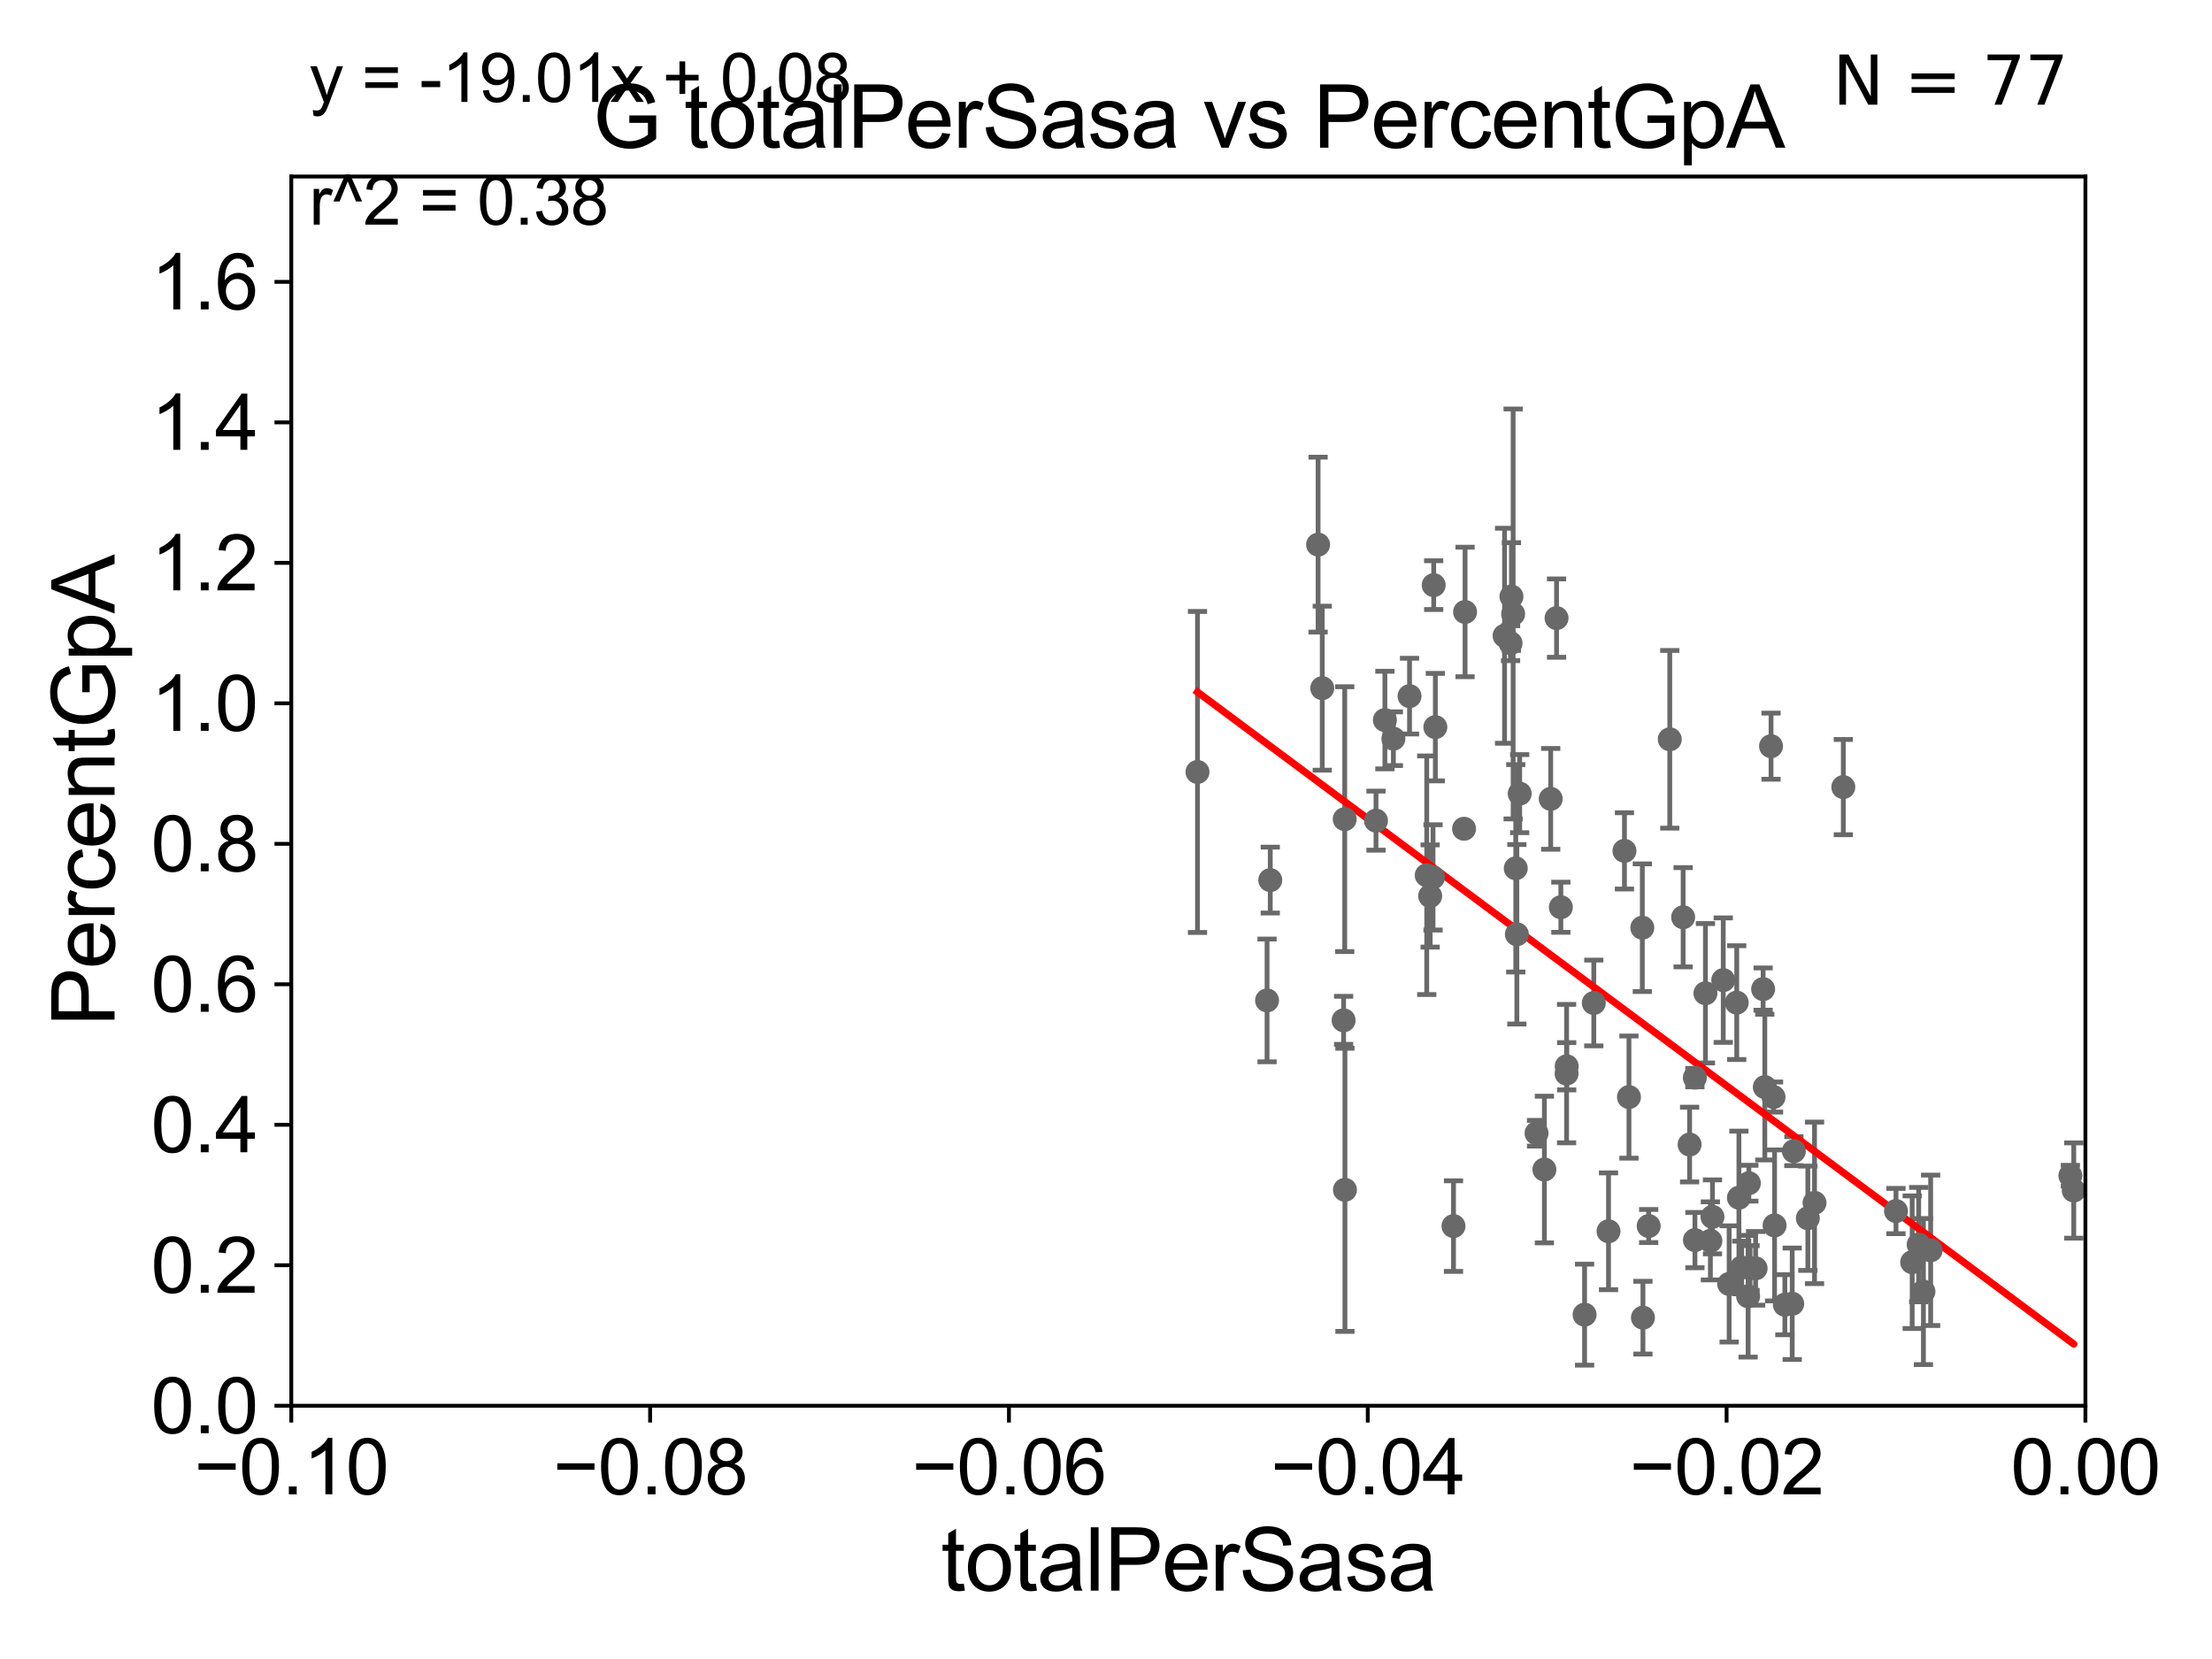 <?xml version="1.0" encoding="utf-8" standalone="no"?>
<!DOCTYPE svg PUBLIC "-//W3C//DTD SVG 1.1//EN"
  "http://www.w3.org/Graphics/SVG/1.1/DTD/svg11.dtd">
<svg xmlns:xlink="http://www.w3.org/1999/xlink" width="460.8pt" height="345.6pt" viewBox="0 0 460.8 345.6" xmlns="http://www.w3.org/2000/svg" version="1.1">
 <defs>
  <style type="text/css">*{stroke-linejoin: round; stroke-linecap: butt}</style>
 </defs>
 <g id="figure_1">
  <g id="patch_1">
   <path d="M 0 345.6 
L 460.8 345.6 
L 460.8 0 
L 0 0 
z
" style="fill: #ffffff"/>
  </g>
  <g id="axes_1">
   <g id="patch_2">
    <path d="M 60.68 292.84 
L 434.43 292.84 
L 434.43 36.775 
L 60.68 36.775 
z
" style="fill: #ffffff"/>
   </g>
   <g id="PathCollection_1">
    <defs>
     <path id="m44ef4ab40e" d="M 0 1.118 
C 0.297 1.118 0.581 1 0.791 0.791 
C 1 0.581 1.118 0.297 1.118 0 
C 1.118 -0.297 1 -0.581 0.791 -0.791 
C 0.581 -1 0.297 -1.118 0 -1.118 
C -0.297 -1.118 -0.581 -1 -0.791 -0.791 
C -1 -0.581 -1.118 -0.297 -1.118 0 
C -1.118 0.297 -1 0.581 -0.791 0.791 
C -0.581 1 -0.297 1.118 0 1.118 
z
" style="stroke: #696969"/>
    </defs>
    <g clip-path="url(#p60d6a64386)">
     <use xlink:href="#m44ef4ab40e" x="249.459" y="160.814" style="fill: #696969; stroke: #696969"/>
     <use xlink:href="#m44ef4ab40e" x="358.984" y="204.178" style="fill: #696969; stroke: #696969"/>
     <use xlink:href="#m44ef4ab40e" x="302.79" y="255.418" style="fill: #696969; stroke: #696969"/>
     <use xlink:href="#m44ef4ab40e" x="367.641" y="226.462" style="fill: #696969; stroke: #696969"/>
     <use xlink:href="#m44ef4ab40e" x="342.254" y="274.495" style="fill: #696969; stroke: #696969"/>
     <use xlink:href="#m44ef4ab40e" x="365.728" y="264.219" style="fill: #696969; stroke: #696969"/>
     <use xlink:href="#m44ef4ab40e" x="364.318" y="246.482" style="fill: #696969; stroke: #696969"/>
     <use xlink:href="#m44ef4ab40e" x="326.347" y="223.65" style="fill: #696969; stroke: #696969"/>
     <use xlink:href="#m44ef4ab40e" x="356.305" y="258.495" style="fill: #696969; stroke: #696969"/>
     <use xlink:href="#m44ef4ab40e" x="351.976" y="238.43" style="fill: #696969; stroke: #696969"/>
     <use xlink:href="#m44ef4ab40e" x="332.017" y="208.938" style="fill: #696969; stroke: #696969"/>
     <use xlink:href="#m44ef4ab40e" x="350.628" y="191.082" style="fill: #696969; stroke: #696969"/>
     <use xlink:href="#m44ef4ab40e" x="431.295" y="244.914" style="fill: #696969; stroke: #696969"/>
     <use xlink:href="#m44ef4ab40e" x="361.793" y="208.864" style="fill: #696969; stroke: #696969"/>
     <use xlink:href="#m44ef4ab40e" x="324.259" y="128.76" style="fill: #696969; stroke: #696969"/>
     <use xlink:href="#m44ef4ab40e" x="342.124" y="193.259" style="fill: #696969; stroke: #696969"/>
     <use xlink:href="#m44ef4ab40e" x="315.762" y="180.884" style="fill: #696969; stroke: #696969"/>
     <use xlink:href="#m44ef4ab40e" x="338.404" y="177.251" style="fill: #696969; stroke: #696969"/>
     <use xlink:href="#m44ef4ab40e" x="347.843" y="154.01" style="fill: #696969; stroke: #696969"/>
     <use xlink:href="#m44ef4ab40e" x="355.277" y="206.914" style="fill: #696969; stroke: #696969"/>
     <use xlink:href="#m44ef4ab40e" x="335.084" y="256.499" style="fill: #696969; stroke: #696969"/>
     <use xlink:href="#m44ef4ab40e" x="356.74" y="253.493" style="fill: #696969; stroke: #696969"/>
     <use xlink:href="#m44ef4ab40e" x="321.724" y="243.637" style="fill: #696969; stroke: #696969"/>
     <use xlink:href="#m44ef4ab40e" x="360.211" y="267.466" style="fill: #696969; stroke: #696969"/>
     <use xlink:href="#m44ef4ab40e" x="369.461" y="228.533" style="fill: #696969; stroke: #696969"/>
     <use xlink:href="#m44ef4ab40e" x="400.686" y="269.055" style="fill: #696969; stroke: #696969"/>
     <use xlink:href="#m44ef4ab40e" x="402.188" y="260.463" style="fill: #696969; stroke: #696969"/>
     <use xlink:href="#m44ef4ab40e" x="399.694" y="259.271" style="fill: #696969; stroke: #696969"/>
     <use xlink:href="#m44ef4ab40e" x="394.969" y="252.283" style="fill: #696969; stroke: #696969"/>
     <use xlink:href="#m44ef4ab40e" x="398.343" y="262.939" style="fill: #696969; stroke: #696969"/>
     <use xlink:href="#m44ef4ab40e" x="373.695" y="239.809" style="fill: #696969; stroke: #696969"/>
     <use xlink:href="#m44ef4ab40e" x="377.999" y="250.581" style="fill: #696969; stroke: #696969"/>
     <use xlink:href="#m44ef4ab40e" x="373.351" y="271.596" style="fill: #696969; stroke: #696969"/>
     <use xlink:href="#m44ef4ab40e" x="353.067" y="224.491" style="fill: #696969; stroke: #696969"/>
     <use xlink:href="#m44ef4ab40e" x="353.086" y="258.335" style="fill: #696969; stroke: #696969"/>
     <use xlink:href="#m44ef4ab40e" x="369.676" y="255.278" style="fill: #696969; stroke: #696969"/>
     <use xlink:href="#m44ef4ab40e" x="376.608" y="253.784" style="fill: #696969; stroke: #696969"/>
     <use xlink:href="#m44ef4ab40e" x="362.248" y="249.509" style="fill: #696969; stroke: #696969"/>
     <use xlink:href="#m44ef4ab40e" x="383.996" y="163.969" style="fill: #696969; stroke: #696969"/>
     <use xlink:href="#m44ef4ab40e" x="362.825" y="264.045" style="fill: #696969; stroke: #696969"/>
     <use xlink:href="#m44ef4ab40e" x="367.291" y="206.043" style="fill: #696969; stroke: #696969"/>
     <use xlink:href="#m44ef4ab40e" x="364.571" y="264.146" style="fill: #696969; stroke: #696969"/>
     <use xlink:href="#m44ef4ab40e" x="364.163" y="270.034" style="fill: #696969; stroke: #696969"/>
     <use xlink:href="#m44ef4ab40e" x="368.94" y="155.446" style="fill: #696969; stroke: #696969"/>
     <use xlink:href="#m44ef4ab40e" x="343.45" y="255.406" style="fill: #696969; stroke: #696969"/>
     <use xlink:href="#m44ef4ab40e" x="371.82" y="271.795" style="fill: #696969; stroke: #696969"/>
     <use xlink:href="#m44ef4ab40e" x="325.155" y="188.992" style="fill: #696969; stroke: #696969"/>
     <use xlink:href="#m44ef4ab40e" x="339.342" y="228.542" style="fill: #696969; stroke: #696969"/>
     <use xlink:href="#m44ef4ab40e" x="326.372" y="222.124" style="fill: #696969; stroke: #696969"/>
     <use xlink:href="#m44ef4ab40e" x="299.01" y="151.474" style="fill: #696969; stroke: #696969"/>
     <use xlink:href="#m44ef4ab40e" x="313.428" y="132.439" style="fill: #696969; stroke: #696969"/>
     <use xlink:href="#m44ef4ab40e" x="320.088" y="236.069" style="fill: #696969; stroke: #696969"/>
     <use xlink:href="#m44ef4ab40e" x="279.899" y="212.55" style="fill: #696969; stroke: #696969"/>
     <use xlink:href="#m44ef4ab40e" x="280.131" y="170.644" style="fill: #696969; stroke: #696969"/>
     <use xlink:href="#m44ef4ab40e" x="293.633" y="145.017" style="fill: #696969; stroke: #696969"/>
     <use xlink:href="#m44ef4ab40e" x="305.203" y="127.485" style="fill: #696969; stroke: #696969"/>
     <use xlink:href="#m44ef4ab40e" x="297.215" y="182.332" style="fill: #696969; stroke: #696969"/>
     <use xlink:href="#m44ef4ab40e" x="286.645" y="170.955" style="fill: #696969; stroke: #696969"/>
     <use xlink:href="#m44ef4ab40e" x="297.928" y="186.652" style="fill: #696969; stroke: #696969"/>
     <use xlink:href="#m44ef4ab40e" x="288.499" y="150.001" style="fill: #696969; stroke: #696969"/>
     <use xlink:href="#m44ef4ab40e" x="264.618" y="183.34" style="fill: #696969; stroke: #696969"/>
     <use xlink:href="#m44ef4ab40e" x="274.585" y="113.457" style="fill: #696969; stroke: #696969"/>
     <use xlink:href="#m44ef4ab40e" x="275.45" y="143.356" style="fill: #696969; stroke: #696969"/>
     <use xlink:href="#m44ef4ab40e" x="263.951" y="208.407" style="fill: #696969; stroke: #696969"/>
     <use xlink:href="#m44ef4ab40e" x="304.99" y="172.647" style="fill: #696969; stroke: #696969"/>
     <use xlink:href="#m44ef4ab40e" x="298.528" y="182.777" style="fill: #696969; stroke: #696969"/>
     <use xlink:href="#m44ef4ab40e" x="432.001" y="248.006" style="fill: #696969; stroke: #696969"/>
     <use xlink:href="#m44ef4ab40e" x="315.991" y="194.625" style="fill: #696969; stroke: #696969"/>
     <use xlink:href="#m44ef4ab40e" x="314.675" y="133.988" style="fill: #696969; stroke: #696969"/>
     <use xlink:href="#m44ef4ab40e" x="315.215" y="127.898" style="fill: #696969; stroke: #696969"/>
     <use xlink:href="#m44ef4ab40e" x="314.863" y="124.27" style="fill: #696969; stroke: #696969"/>
     <use xlink:href="#m44ef4ab40e" x="280.176" y="247.865" style="fill: #696969; stroke: #696969"/>
     <use xlink:href="#m44ef4ab40e" x="290.269" y="153.884" style="fill: #696969; stroke: #696969"/>
     <use xlink:href="#m44ef4ab40e" x="323.042" y="166.416" style="fill: #696969; stroke: #696969"/>
     <use xlink:href="#m44ef4ab40e" x="330.098" y="273.868" style="fill: #696969; stroke: #696969"/>
     <use xlink:href="#m44ef4ab40e" x="298.665" y="121.894" style="fill: #696969; stroke: #696969"/>
     <use xlink:href="#m44ef4ab40e" x="316.578" y="165.328" style="fill: #696969; stroke: #696969"/>
    </g>
   </g>
   <g id="matplotlib.axis_1">
    <g id="xtick_1">
     <g id="line2d_1">
      <defs>
       <path id="m021a995022" d="M 0 0 
L 0 3.5 
" style="stroke: #000000; stroke-width: 0.8"/>
      </defs>
      <g>
       <use xlink:href="#m021a995022" x="60.68" y="292.84" style="stroke: #000000; stroke-width: 0.8"/>
      </g>
     </g>
     <g id="text_1">
      <!-- −0.10 -->
      <g transform="translate(40.439 311.293)scale(0.16 -0.16)">
       <defs>
        <path id="ArialMT-2212" d="M 3381 1997 
L 356 1997 
L 356 2522 
L 3381 2522 
L 3381 1997 
z
" transform="scale(0.016)"/>
        <path id="ArialMT-30" d="M 266 2259 
Q 266 3072 433 3567 
Q 600 4063 929 4331 
Q 1259 4600 1759 4600 
Q 2128 4600 2406 4451 
Q 2684 4303 2865 4023 
Q 3047 3744 3150 3342 
Q 3253 2941 3253 2259 
Q 3253 1453 3087 958 
Q 2922 463 2592 192 
Q 2263 -78 1759 -78 
Q 1097 -78 719 397 
Q 266 969 266 2259 
z
M 844 2259 
Q 844 1131 1108 757 
Q 1372 384 1759 384 
Q 2147 384 2411 759 
Q 2675 1134 2675 2259 
Q 2675 3391 2411 3762 
Q 2147 4134 1753 4134 
Q 1366 4134 1134 3806 
Q 844 3388 844 2259 
z
" transform="scale(0.016)"/>
        <path id="ArialMT-2e" d="M 581 0 
L 581 641 
L 1222 641 
L 1222 0 
L 581 0 
z
" transform="scale(0.016)"/>
        <path id="ArialMT-31" d="M 2384 0 
L 1822 0 
L 1822 3584 
Q 1619 3391 1289 3197 
Q 959 3003 697 2906 
L 697 3450 
Q 1169 3672 1522 3987 
Q 1875 4303 2022 4600 
L 2384 4600 
L 2384 0 
z
" transform="scale(0.016)"/>
       </defs>
       <use xlink:href="#ArialMT-2212"/>
       <use xlink:href="#ArialMT-30" x="58.398"/>
       <use xlink:href="#ArialMT-2e" x="114.014"/>
       <use xlink:href="#ArialMT-31" x="141.797"/>
       <use xlink:href="#ArialMT-30" x="197.412"/>
      </g>
     </g>
    </g>
    <g id="xtick_2">
     <g id="line2d_2">
      <g>
       <use xlink:href="#m021a995022" x="135.43" y="292.84" style="stroke: #000000; stroke-width: 0.8"/>
      </g>
     </g>
     <g id="text_2">
      <!-- −0.08 -->
      <g transform="translate(115.189 311.293)scale(0.16 -0.16)">
       <defs>
        <path id="ArialMT-38" d="M 1131 2484 
Q 781 2613 612 2850 
Q 444 3088 444 3419 
Q 444 3919 803 4259 
Q 1163 4600 1759 4600 
Q 2359 4600 2725 4251 
Q 3091 3903 3091 3403 
Q 3091 3084 2923 2848 
Q 2756 2613 2416 2484 
Q 2838 2347 3058 2040 
Q 3278 1734 3278 1309 
Q 3278 722 2862 322 
Q 2447 -78 1769 -78 
Q 1091 -78 675 323 
Q 259 725 259 1325 
Q 259 1772 486 2073 
Q 713 2375 1131 2484 
z
M 1019 3438 
Q 1019 3113 1228 2906 
Q 1438 2700 1772 2700 
Q 2097 2700 2305 2904 
Q 2513 3109 2513 3406 
Q 2513 3716 2298 3927 
Q 2084 4138 1766 4138 
Q 1444 4138 1231 3931 
Q 1019 3725 1019 3438 
z
M 838 1322 
Q 838 1081 952 856 
Q 1066 631 1291 507 
Q 1516 384 1775 384 
Q 2178 384 2440 643 
Q 2703 903 2703 1303 
Q 2703 1709 2433 1975 
Q 2163 2241 1756 2241 
Q 1359 2241 1098 1978 
Q 838 1716 838 1322 
z
" transform="scale(0.016)"/>
       </defs>
       <use xlink:href="#ArialMT-2212"/>
       <use xlink:href="#ArialMT-30" x="58.398"/>
       <use xlink:href="#ArialMT-2e" x="114.014"/>
       <use xlink:href="#ArialMT-30" x="141.797"/>
       <use xlink:href="#ArialMT-38" x="197.412"/>
      </g>
     </g>
    </g>
    <g id="xtick_3">
     <g id="line2d_3">
      <g>
       <use xlink:href="#m021a995022" x="210.18" y="292.84" style="stroke: #000000; stroke-width: 0.8"/>
      </g>
     </g>
     <g id="text_3">
      <!-- −0.06 -->
      <g transform="translate(189.939 311.293)scale(0.16 -0.16)">
       <defs>
        <path id="ArialMT-36" d="M 3184 3459 
L 2625 3416 
Q 2550 3747 2413 3897 
Q 2184 4138 1850 4138 
Q 1581 4138 1378 3988 
Q 1113 3794 959 3422 
Q 806 3050 800 2363 
Q 1003 2672 1297 2822 
Q 1591 2972 1913 2972 
Q 2475 2972 2870 2558 
Q 3266 2144 3266 1488 
Q 3266 1056 3080 686 
Q 2894 316 2569 119 
Q 2244 -78 1831 -78 
Q 1128 -78 684 439 
Q 241 956 241 2144 
Q 241 3472 731 4075 
Q 1159 4600 1884 4600 
Q 2425 4600 2770 4297 
Q 3116 3994 3184 3459 
z
M 888 1484 
Q 888 1194 1011 928 
Q 1134 663 1356 523 
Q 1578 384 1822 384 
Q 2178 384 2434 671 
Q 2691 959 2691 1453 
Q 2691 1928 2437 2201 
Q 2184 2475 1800 2475 
Q 1419 2475 1153 2201 
Q 888 1928 888 1484 
z
" transform="scale(0.016)"/>
       </defs>
       <use xlink:href="#ArialMT-2212"/>
       <use xlink:href="#ArialMT-30" x="58.398"/>
       <use xlink:href="#ArialMT-2e" x="114.014"/>
       <use xlink:href="#ArialMT-30" x="141.797"/>
       <use xlink:href="#ArialMT-36" x="197.412"/>
      </g>
     </g>
    </g>
    <g id="xtick_4">
     <g id="line2d_4">
      <g>
       <use xlink:href="#m021a995022" x="284.93" y="292.84" style="stroke: #000000; stroke-width: 0.8"/>
      </g>
     </g>
     <g id="text_4">
      <!-- −0.04 -->
      <g transform="translate(264.689 311.293)scale(0.16 -0.16)">
       <defs>
        <path id="ArialMT-34" d="M 2069 0 
L 2069 1097 
L 81 1097 
L 81 1613 
L 2172 4581 
L 2631 4581 
L 2631 1613 
L 3250 1613 
L 3250 1097 
L 2631 1097 
L 2631 0 
L 2069 0 
z
M 2069 1613 
L 2069 3678 
L 634 1613 
L 2069 1613 
z
" transform="scale(0.016)"/>
       </defs>
       <use xlink:href="#ArialMT-2212"/>
       <use xlink:href="#ArialMT-30" x="58.398"/>
       <use xlink:href="#ArialMT-2e" x="114.014"/>
       <use xlink:href="#ArialMT-30" x="141.797"/>
       <use xlink:href="#ArialMT-34" x="197.412"/>
      </g>
     </g>
    </g>
    <g id="xtick_5">
     <g id="line2d_5">
      <g>
       <use xlink:href="#m021a995022" x="359.68" y="292.84" style="stroke: #000000; stroke-width: 0.8"/>
      </g>
     </g>
     <g id="text_5">
      <!-- −0.02 -->
      <g transform="translate(339.439 311.293)scale(0.16 -0.16)">
       <defs>
        <path id="ArialMT-32" d="M 3222 541 
L 3222 0 
L 194 0 
Q 188 203 259 391 
Q 375 700 629 1000 
Q 884 1300 1366 1694 
Q 2113 2306 2375 2664 
Q 2638 3022 2638 3341 
Q 2638 3675 2398 3904 
Q 2159 4134 1775 4134 
Q 1369 4134 1125 3890 
Q 881 3647 878 3216 
L 300 3275 
Q 359 3922 746 4261 
Q 1134 4600 1788 4600 
Q 2447 4600 2831 4234 
Q 3216 3869 3216 3328 
Q 3216 3053 3103 2787 
Q 2991 2522 2730 2228 
Q 2469 1934 1863 1422 
Q 1356 997 1212 845 
Q 1069 694 975 541 
L 3222 541 
z
" transform="scale(0.016)"/>
       </defs>
       <use xlink:href="#ArialMT-2212"/>
       <use xlink:href="#ArialMT-30" x="58.398"/>
       <use xlink:href="#ArialMT-2e" x="114.014"/>
       <use xlink:href="#ArialMT-30" x="141.797"/>
       <use xlink:href="#ArialMT-32" x="197.412"/>
      </g>
     </g>
    </g>
    <g id="xtick_6">
     <g id="line2d_6">
      <g>
       <use xlink:href="#m021a995022" x="434.43" y="292.84" style="stroke: #000000; stroke-width: 0.8"/>
      </g>
     </g>
     <g id="text_6">
      <!-- 0.00 -->
      <g transform="translate(418.861 311.293)scale(0.16 -0.16)">
       <use xlink:href="#ArialMT-30"/>
       <use xlink:href="#ArialMT-2e" x="55.615"/>
       <use xlink:href="#ArialMT-30" x="83.398"/>
       <use xlink:href="#ArialMT-30" x="139.014"/>
      </g>
     </g>
    </g>
    <g id="text_7">
     <!-- totalPerSasa -->
     <g transform="translate(196.027 331.357)scale(0.18 -0.18)">
      <defs>
       <path id="ArialMT-74" d="M 1650 503 
L 1731 6 
Q 1494 -44 1306 -44 
Q 1000 -44 831 53 
Q 663 150 594 308 
Q 525 466 525 972 
L 525 2881 
L 113 2881 
L 113 3319 
L 525 3319 
L 525 4141 
L 1084 4478 
L 1084 3319 
L 1650 3319 
L 1650 2881 
L 1084 2881 
L 1084 941 
Q 1084 700 1114 631 
Q 1144 563 1211 522 
Q 1278 481 1403 481 
Q 1497 481 1650 503 
z
" transform="scale(0.016)"/>
       <path id="ArialMT-6f" d="M 213 1659 
Q 213 2581 725 3025 
Q 1153 3394 1769 3394 
Q 2453 3394 2887 2945 
Q 3322 2497 3322 1706 
Q 3322 1066 3130 698 
Q 2938 331 2570 128 
Q 2203 -75 1769 -75 
Q 1072 -75 642 372 
Q 213 819 213 1659 
z
M 791 1659 
Q 791 1022 1069 705 
Q 1347 388 1769 388 
Q 2188 388 2466 706 
Q 2744 1025 2744 1678 
Q 2744 2294 2464 2611 
Q 2184 2928 1769 2928 
Q 1347 2928 1069 2612 
Q 791 2297 791 1659 
z
" transform="scale(0.016)"/>
       <path id="ArialMT-61" d="M 2588 409 
Q 2275 144 1986 34 
Q 1697 -75 1366 -75 
Q 819 -75 525 192 
Q 231 459 231 875 
Q 231 1119 342 1320 
Q 453 1522 633 1644 
Q 813 1766 1038 1828 
Q 1203 1872 1538 1913 
Q 2219 1994 2541 2106 
Q 2544 2222 2544 2253 
Q 2544 2597 2384 2738 
Q 2169 2928 1744 2928 
Q 1347 2928 1158 2789 
Q 969 2650 878 2297 
L 328 2372 
Q 403 2725 575 2942 
Q 747 3159 1072 3276 
Q 1397 3394 1825 3394 
Q 2250 3394 2515 3294 
Q 2781 3194 2906 3042 
Q 3031 2891 3081 2659 
Q 3109 2516 3109 2141 
L 3109 1391 
Q 3109 606 3145 398 
Q 3181 191 3288 0 
L 2700 0 
Q 2613 175 2588 409 
z
M 2541 1666 
Q 2234 1541 1622 1453 
Q 1275 1403 1131 1340 
Q 988 1278 909 1158 
Q 831 1038 831 891 
Q 831 666 1001 516 
Q 1172 366 1500 366 
Q 1825 366 2078 508 
Q 2331 650 2450 897 
Q 2541 1088 2541 1459 
L 2541 1666 
z
" transform="scale(0.016)"/>
       <path id="ArialMT-6c" d="M 409 0 
L 409 4581 
L 972 4581 
L 972 0 
L 409 0 
z
" transform="scale(0.016)"/>
       <path id="ArialMT-50" d="M 494 0 
L 494 4581 
L 2222 4581 
Q 2678 4581 2919 4538 
Q 3256 4481 3484 4323 
Q 3713 4166 3852 3881 
Q 3991 3597 3991 3256 
Q 3991 2672 3619 2267 
Q 3247 1863 2275 1863 
L 1100 1863 
L 1100 0 
L 494 0 
z
M 1100 2403 
L 2284 2403 
Q 2872 2403 3119 2622 
Q 3366 2841 3366 3238 
Q 3366 3525 3220 3729 
Q 3075 3934 2838 4000 
Q 2684 4041 2272 4041 
L 1100 4041 
L 1100 2403 
z
" transform="scale(0.016)"/>
       <path id="ArialMT-65" d="M 2694 1069 
L 3275 997 
Q 3138 488 2766 206 
Q 2394 -75 1816 -75 
Q 1088 -75 661 373 
Q 234 822 234 1631 
Q 234 2469 665 2931 
Q 1097 3394 1784 3394 
Q 2450 3394 2872 2941 
Q 3294 2488 3294 1666 
Q 3294 1616 3291 1516 
L 816 1516 
Q 847 969 1125 678 
Q 1403 388 1819 388 
Q 2128 388 2347 550 
Q 2566 713 2694 1069 
z
M 847 1978 
L 2700 1978 
Q 2663 2397 2488 2606 
Q 2219 2931 1791 2931 
Q 1403 2931 1139 2672 
Q 875 2413 847 1978 
z
" transform="scale(0.016)"/>
       <path id="ArialMT-72" d="M 416 0 
L 416 3319 
L 922 3319 
L 922 2816 
Q 1116 3169 1280 3281 
Q 1444 3394 1641 3394 
Q 1925 3394 2219 3213 
L 2025 2691 
Q 1819 2813 1613 2813 
Q 1428 2813 1281 2702 
Q 1134 2591 1072 2394 
Q 978 2094 978 1738 
L 978 0 
L 416 0 
z
" transform="scale(0.016)"/>
       <path id="ArialMT-53" d="M 288 1472 
L 859 1522 
Q 900 1178 1048 958 
Q 1197 738 1509 602 
Q 1822 466 2213 466 
Q 2559 466 2825 569 
Q 3091 672 3220 851 
Q 3350 1031 3350 1244 
Q 3350 1459 3225 1620 
Q 3100 1781 2813 1891 
Q 2628 1963 1997 2114 
Q 1366 2266 1113 2400 
Q 784 2572 623 2826 
Q 463 3081 463 3397 
Q 463 3744 659 4045 
Q 856 4347 1234 4503 
Q 1613 4659 2075 4659 
Q 2584 4659 2973 4495 
Q 3363 4331 3572 4012 
Q 3781 3694 3797 3291 
L 3216 3247 
Q 3169 3681 2898 3903 
Q 2628 4125 2100 4125 
Q 1550 4125 1298 3923 
Q 1047 3722 1047 3438 
Q 1047 3191 1225 3031 
Q 1400 2872 2139 2705 
Q 2878 2538 3153 2413 
Q 3553 2228 3743 1945 
Q 3934 1663 3934 1294 
Q 3934 928 3725 604 
Q 3516 281 3123 101 
Q 2731 -78 2241 -78 
Q 1619 -78 1198 103 
Q 778 284 539 648 
Q 300 1013 288 1472 
z
" transform="scale(0.016)"/>
       <path id="ArialMT-73" d="M 197 991 
L 753 1078 
Q 800 744 1014 566 
Q 1228 388 1613 388 
Q 2000 388 2187 545 
Q 2375 703 2375 916 
Q 2375 1106 2209 1216 
Q 2094 1291 1634 1406 
Q 1016 1563 777 1677 
Q 538 1791 414 1992 
Q 291 2194 291 2438 
Q 291 2659 392 2848 
Q 494 3038 669 3163 
Q 800 3259 1026 3326 
Q 1253 3394 1513 3394 
Q 1903 3394 2198 3281 
Q 2494 3169 2634 2976 
Q 2775 2784 2828 2463 
L 2278 2388 
Q 2241 2644 2061 2787 
Q 1881 2931 1553 2931 
Q 1166 2931 1000 2803 
Q 834 2675 834 2503 
Q 834 2394 903 2306 
Q 972 2216 1119 2156 
Q 1203 2125 1616 2013 
Q 2213 1853 2448 1751 
Q 2684 1650 2818 1456 
Q 2953 1263 2953 975 
Q 2953 694 2789 445 
Q 2625 197 2315 61 
Q 2006 -75 1616 -75 
Q 969 -75 630 194 
Q 291 463 197 991 
z
" transform="scale(0.016)"/>
      </defs>
      <use xlink:href="#ArialMT-74"/>
      <use xlink:href="#ArialMT-6f" x="27.783"/>
      <use xlink:href="#ArialMT-74" x="83.398"/>
      <use xlink:href="#ArialMT-61" x="111.182"/>
      <use xlink:href="#ArialMT-6c" x="166.797"/>
      <use xlink:href="#ArialMT-50" x="189.014"/>
      <use xlink:href="#ArialMT-65" x="255.713"/>
      <use xlink:href="#ArialMT-72" x="311.328"/>
      <use xlink:href="#ArialMT-53" x="344.629"/>
      <use xlink:href="#ArialMT-61" x="411.328"/>
      <use xlink:href="#ArialMT-73" x="466.943"/>
      <use xlink:href="#ArialMT-61" x="516.943"/>
     </g>
    </g>
   </g>
   <g id="matplotlib.axis_2">
    <g id="ytick_1">
     <g id="line2d_7">
      <defs>
       <path id="mf28066f77d" d="M 0 0 
L -3.5 0 
" style="stroke: #000000; stroke-width: 0.8"/>
      </defs>
      <g>
       <use xlink:href="#mf28066f77d" x="60.68" y="292.84" style="stroke: #000000; stroke-width: 0.8"/>
      </g>
     </g>
     <g id="text_8">
      <!-- 0.0 -->
      <g transform="translate(31.44 298.566)scale(0.16 -0.16)">
       <use xlink:href="#ArialMT-30"/>
       <use xlink:href="#ArialMT-2e" x="55.615"/>
       <use xlink:href="#ArialMT-30" x="83.398"/>
      </g>
     </g>
    </g>
    <g id="ytick_2">
     <g id="line2d_8">
      <g>
       <use xlink:href="#mf28066f77d" x="60.68" y="263.575" style="stroke: #000000; stroke-width: 0.8"/>
      </g>
     </g>
     <g id="text_9">
      <!-- 0.2 -->
      <g transform="translate(31.44 269.302)scale(0.16 -0.16)">
       <use xlink:href="#ArialMT-30"/>
       <use xlink:href="#ArialMT-2e" x="55.615"/>
       <use xlink:href="#ArialMT-32" x="83.398"/>
      </g>
     </g>
    </g>
    <g id="ytick_3">
     <g id="line2d_9">
      <g>
       <use xlink:href="#mf28066f77d" x="60.68" y="234.311" style="stroke: #000000; stroke-width: 0.8"/>
      </g>
     </g>
     <g id="text_10">
      <!-- 0.4 -->
      <g transform="translate(31.44 240.037)scale(0.16 -0.16)">
       <use xlink:href="#ArialMT-30"/>
       <use xlink:href="#ArialMT-2e" x="55.615"/>
       <use xlink:href="#ArialMT-34" x="83.398"/>
      </g>
     </g>
    </g>
    <g id="ytick_4">
     <g id="line2d_10">
      <g>
       <use xlink:href="#mf28066f77d" x="60.68" y="205.046" style="stroke: #000000; stroke-width: 0.8"/>
      </g>
     </g>
     <g id="text_11">
      <!-- 0.6 -->
      <g transform="translate(31.44 210.772)scale(0.16 -0.16)">
       <use xlink:href="#ArialMT-30"/>
       <use xlink:href="#ArialMT-2e" x="55.615"/>
       <use xlink:href="#ArialMT-36" x="83.398"/>
      </g>
     </g>
    </g>
    <g id="ytick_5">
     <g id="line2d_11">
      <g>
       <use xlink:href="#mf28066f77d" x="60.68" y="175.782" style="stroke: #000000; stroke-width: 0.8"/>
      </g>
     </g>
     <g id="text_12">
      <!-- 0.8 -->
      <g transform="translate(31.44 181.508)scale(0.16 -0.16)">
       <use xlink:href="#ArialMT-30"/>
       <use xlink:href="#ArialMT-2e" x="55.615"/>
       <use xlink:href="#ArialMT-38" x="83.398"/>
      </g>
     </g>
    </g>
    <g id="ytick_6">
     <g id="line2d_12">
      <g>
       <use xlink:href="#mf28066f77d" x="60.68" y="146.517" style="stroke: #000000; stroke-width: 0.8"/>
      </g>
     </g>
     <g id="text_13">
      <!-- 1.0 -->
      <g transform="translate(31.44 152.243)scale(0.16 -0.16)">
       <use xlink:href="#ArialMT-31"/>
       <use xlink:href="#ArialMT-2e" x="55.615"/>
       <use xlink:href="#ArialMT-30" x="83.398"/>
      </g>
     </g>
    </g>
    <g id="ytick_7">
     <g id="line2d_13">
      <g>
       <use xlink:href="#mf28066f77d" x="60.68" y="117.252" style="stroke: #000000; stroke-width: 0.8"/>
      </g>
     </g>
     <g id="text_14">
      <!-- 1.2 -->
      <g transform="translate(31.44 122.979)scale(0.16 -0.16)">
       <use xlink:href="#ArialMT-31"/>
       <use xlink:href="#ArialMT-2e" x="55.615"/>
       <use xlink:href="#ArialMT-32" x="83.398"/>
      </g>
     </g>
    </g>
    <g id="ytick_8">
     <g id="line2d_14">
      <g>
       <use xlink:href="#mf28066f77d" x="60.68" y="87.988" style="stroke: #000000; stroke-width: 0.8"/>
      </g>
     </g>
     <g id="text_15">
      <!-- 1.4 -->
      <g transform="translate(31.44 93.714)scale(0.16 -0.16)">
       <use xlink:href="#ArialMT-31"/>
       <use xlink:href="#ArialMT-2e" x="55.615"/>
       <use xlink:href="#ArialMT-34" x="83.398"/>
      </g>
     </g>
    </g>
    <g id="ytick_9">
     <g id="line2d_15">
      <g>
       <use xlink:href="#mf28066f77d" x="60.68" y="58.723" style="stroke: #000000; stroke-width: 0.8"/>
      </g>
     </g>
     <g id="text_16">
      <!-- 1.6 -->
      <g transform="translate(31.44 64.45)scale(0.16 -0.16)">
       <use xlink:href="#ArialMT-31"/>
       <use xlink:href="#ArialMT-2e" x="55.615"/>
       <use xlink:href="#ArialMT-36" x="83.398"/>
      </g>
     </g>
    </g>
    <g id="text_17">
     <!-- PercentGpA -->
     <g transform="translate(23.863 213.831)rotate(-90)scale(0.18 -0.18)">
      <defs>
       <path id="ArialMT-63" d="M 2588 1216 
L 3141 1144 
Q 3050 572 2676 248 
Q 2303 -75 1759 -75 
Q 1078 -75 664 370 
Q 250 816 250 1647 
Q 250 2184 428 2587 
Q 606 2991 970 3192 
Q 1334 3394 1763 3394 
Q 2303 3394 2647 3120 
Q 2991 2847 3088 2344 
L 2541 2259 
Q 2463 2594 2264 2762 
Q 2066 2931 1784 2931 
Q 1359 2931 1093 2626 
Q 828 2322 828 1663 
Q 828 994 1084 691 
Q 1341 388 1753 388 
Q 2084 388 2306 591 
Q 2528 794 2588 1216 
z
" transform="scale(0.016)"/>
       <path id="ArialMT-6e" d="M 422 0 
L 422 3319 
L 928 3319 
L 928 2847 
Q 1294 3394 1984 3394 
Q 2284 3394 2536 3286 
Q 2788 3178 2913 3003 
Q 3038 2828 3088 2588 
Q 3119 2431 3119 2041 
L 3119 0 
L 2556 0 
L 2556 2019 
Q 2556 2363 2490 2533 
Q 2425 2703 2258 2804 
Q 2091 2906 1866 2906 
Q 1506 2906 1245 2678 
Q 984 2450 984 1813 
L 984 0 
L 422 0 
z
" transform="scale(0.016)"/>
       <path id="ArialMT-47" d="M 2638 1797 
L 2638 2334 
L 4578 2338 
L 4578 638 
Q 4131 281 3656 101 
Q 3181 -78 2681 -78 
Q 2006 -78 1454 211 
Q 903 500 622 1047 
Q 341 1594 341 2269 
Q 341 2938 620 3517 
Q 900 4097 1425 4378 
Q 1950 4659 2634 4659 
Q 3131 4659 3532 4498 
Q 3934 4338 4162 4050 
Q 4391 3763 4509 3300 
L 3963 3150 
Q 3859 3500 3706 3700 
Q 3553 3900 3268 4020 
Q 2984 4141 2638 4141 
Q 2222 4141 1919 4014 
Q 1616 3888 1430 3681 
Q 1244 3475 1141 3228 
Q 966 2803 966 2306 
Q 966 1694 1177 1281 
Q 1388 869 1791 669 
Q 2194 469 2647 469 
Q 3041 469 3416 620 
Q 3791 772 3984 944 
L 3984 1797 
L 2638 1797 
z
" transform="scale(0.016)"/>
       <path id="ArialMT-70" d="M 422 -1272 
L 422 3319 
L 934 3319 
L 934 2888 
Q 1116 3141 1344 3267 
Q 1572 3394 1897 3394 
Q 2322 3394 2647 3175 
Q 2972 2956 3137 2557 
Q 3303 2159 3303 1684 
Q 3303 1175 3120 767 
Q 2938 359 2589 142 
Q 2241 -75 1856 -75 
Q 1575 -75 1351 44 
Q 1128 163 984 344 
L 984 -1272 
L 422 -1272 
z
M 931 1641 
Q 931 1000 1190 694 
Q 1450 388 1819 388 
Q 2194 388 2461 705 
Q 2728 1022 2728 1688 
Q 2728 2322 2467 2637 
Q 2206 2953 1844 2953 
Q 1484 2953 1207 2617 
Q 931 2281 931 1641 
z
" transform="scale(0.016)"/>
       <path id="ArialMT-41" d="M -9 0 
L 1750 4581 
L 2403 4581 
L 4278 0 
L 3588 0 
L 3053 1388 
L 1138 1388 
L 634 0 
L -9 0 
z
M 1313 1881 
L 2866 1881 
L 2388 3150 
Q 2169 3728 2063 4100 
Q 1975 3659 1816 3225 
L 1313 1881 
z
" transform="scale(0.016)"/>
      </defs>
      <use xlink:href="#ArialMT-50"/>
      <use xlink:href="#ArialMT-65" x="66.699"/>
      <use xlink:href="#ArialMT-72" x="122.314"/>
      <use xlink:href="#ArialMT-63" x="155.615"/>
      <use xlink:href="#ArialMT-65" x="205.615"/>
      <use xlink:href="#ArialMT-6e" x="261.23"/>
      <use xlink:href="#ArialMT-74" x="316.846"/>
      <use xlink:href="#ArialMT-47" x="344.629"/>
      <use xlink:href="#ArialMT-70" x="422.412"/>
      <use xlink:href="#ArialMT-41" x="478.027"/>
     </g>
    </g>
   </g>
   <g id="LineCollection_1">
    <path d="M 249.459 194.248 
L 249.459 127.379 
" clip-path="url(#p60d6a64386)" style="fill: none; stroke: #696969"/>
    <path d="M 358.984 217.143 
L 358.984 191.213 
" clip-path="url(#p60d6a64386)" style="fill: none; stroke: #696969"/>
    <path d="M 302.79 264.856 
L 302.79 245.979 
" clip-path="url(#p60d6a64386)" style="fill: none; stroke: #696969"/>
    <path d="M 367.641 241.637 
L 367.641 211.286 
" clip-path="url(#p60d6a64386)" style="fill: none; stroke: #696969"/>
    <path d="M 342.254 282.07 
L 342.254 266.919 
" clip-path="url(#p60d6a64386)" style="fill: none; stroke: #696969"/>
    <path d="M 365.728 271.889 
L 365.728 256.548 
" clip-path="url(#p60d6a64386)" style="fill: none; stroke: #696969"/>
    <path d="M 364.318 250.215 
L 364.318 242.748 
" clip-path="url(#p60d6a64386)" style="fill: none; stroke: #696969"/>
    <path d="M 326.347 238.066 
L 326.347 209.234 
" clip-path="url(#p60d6a64386)" style="fill: none; stroke: #696969"/>
    <path d="M 356.305 266.629 
L 356.305 250.361 
" clip-path="url(#p60d6a64386)" style="fill: none; stroke: #696969"/>
    <path d="M 351.976 246.215 
L 351.976 230.645 
" clip-path="url(#p60d6a64386)" style="fill: none; stroke: #696969"/>
    <path d="M 332.017 217.872 
L 332.017 200.004 
" clip-path="url(#p60d6a64386)" style="fill: none; stroke: #696969"/>
    <path d="M 350.628 201.42 
L 350.628 180.744 
" clip-path="url(#p60d6a64386)" style="fill: none; stroke: #696969"/>
    <path d="M 431.295 247.073 
L 431.295 242.756 
" clip-path="url(#p60d6a64386)" style="fill: none; stroke: #696969"/>
    <path d="M 361.793 220.718 
L 361.793 197.009 
" clip-path="url(#p60d6a64386)" style="fill: none; stroke: #696969"/>
    <path d="M 324.259 136.924 
L 324.259 120.597 
" clip-path="url(#p60d6a64386)" style="fill: none; stroke: #696969"/>
    <path d="M 342.124 206.555 
L 342.124 179.962 
" clip-path="url(#p60d6a64386)" style="fill: none; stroke: #696969"/>
    <path d="M 315.762 202.485 
L 315.762 159.282 
" clip-path="url(#p60d6a64386)" style="fill: none; stroke: #696969"/>
    <path d="M 338.404 185.195 
L 338.404 169.307 
" clip-path="url(#p60d6a64386)" style="fill: none; stroke: #696969"/>
    <path d="M 347.843 172.515 
L 347.843 135.504 
" clip-path="url(#p60d6a64386)" style="fill: none; stroke: #696969"/>
    <path d="M 355.277 221.434 
L 355.277 192.394 
" clip-path="url(#p60d6a64386)" style="fill: none; stroke: #696969"/>
    <path d="M 335.084 268.664 
L 335.084 244.334 
" clip-path="url(#p60d6a64386)" style="fill: none; stroke: #696969"/>
    <path d="M 356.74 261.195 
L 356.74 245.791 
" clip-path="url(#p60d6a64386)" style="fill: none; stroke: #696969"/>
    <path d="M 321.724 258.912 
L 321.724 228.361 
" clip-path="url(#p60d6a64386)" style="fill: none; stroke: #696969"/>
    <path d="M 360.211 279.568 
L 360.211 255.365 
" clip-path="url(#p60d6a64386)" style="fill: none; stroke: #696969"/>
    <path d="M 369.461 231.666 
L 369.461 225.399 
" clip-path="url(#p60d6a64386)" style="fill: none; stroke: #696969"/>
    <path d="M 400.686 284.266 
L 400.686 253.845 
" clip-path="url(#p60d6a64386)" style="fill: none; stroke: #696969"/>
    <path d="M 402.188 276.132 
L 402.188 244.794 
" clip-path="url(#p60d6a64386)" style="fill: none; stroke: #696969"/>
    <path d="M 399.694 271.182 
L 399.694 247.36 
" clip-path="url(#p60d6a64386)" style="fill: none; stroke: #696969"/>
    <path d="M 394.969 257 
L 394.969 247.566 
" clip-path="url(#p60d6a64386)" style="fill: none; stroke: #696969"/>
    <path d="M 398.343 276.751 
L 398.343 249.126 
" clip-path="url(#p60d6a64386)" style="fill: none; stroke: #696969"/>
    <path d="M 373.695 242.825 
L 373.695 236.793 
" clip-path="url(#p60d6a64386)" style="fill: none; stroke: #696969"/>
    <path d="M 377.999 267.408 
L 377.999 233.754 
" clip-path="url(#p60d6a64386)" style="fill: none; stroke: #696969"/>
    <path d="M 373.351 283.204 
L 373.351 259.989 
" clip-path="url(#p60d6a64386)" style="fill: none; stroke: #696969"/>
    <path d="M 353.067 226.412 
L 353.067 222.569 
" clip-path="url(#p60d6a64386)" style="fill: none; stroke: #696969"/>
    <path d="M 353.086 264.093 
L 353.086 252.577 
" clip-path="url(#p60d6a64386)" style="fill: none; stroke: #696969"/>
    <path d="M 369.676 271.005 
L 369.676 239.552 
" clip-path="url(#p60d6a64386)" style="fill: none; stroke: #696969"/>
    <path d="M 376.608 264.653 
L 376.608 242.914 
" clip-path="url(#p60d6a64386)" style="fill: none; stroke: #696969"/>
    <path d="M 362.248 263.382 
L 362.248 235.636 
" clip-path="url(#p60d6a64386)" style="fill: none; stroke: #696969"/>
    <path d="M 383.996 173.889 
L 383.996 154.049 
" clip-path="url(#p60d6a64386)" style="fill: none; stroke: #696969"/>
    <path d="M 362.825 269.528 
L 362.825 258.562 
" clip-path="url(#p60d6a64386)" style="fill: none; stroke: #696969"/>
    <path d="M 367.291 210.445 
L 367.291 201.642 
" clip-path="url(#p60d6a64386)" style="fill: none; stroke: #696969"/>
    <path d="M 364.571 268.803 
L 364.571 259.488 
" clip-path="url(#p60d6a64386)" style="fill: none; stroke: #696969"/>
    <path d="M 364.163 282.705 
L 364.163 257.362 
" clip-path="url(#p60d6a64386)" style="fill: none; stroke: #696969"/>
    <path d="M 368.94 162.332 
L 368.94 148.56 
" clip-path="url(#p60d6a64386)" style="fill: none; stroke: #696969"/>
    <path d="M 343.45 258.849 
L 343.45 251.962 
" clip-path="url(#p60d6a64386)" style="fill: none; stroke: #696969"/>
    <path d="M 371.82 278.056 
L 371.82 265.534 
" clip-path="url(#p60d6a64386)" style="fill: none; stroke: #696969"/>
    <path d="M 325.155 194.214 
L 325.155 183.77 
" clip-path="url(#p60d6a64386)" style="fill: none; stroke: #696969"/>
    <path d="M 339.342 241.265 
L 339.342 215.819 
" clip-path="url(#p60d6a64386)" style="fill: none; stroke: #696969"/>
    <path d="M 326.372 227.046 
L 326.372 217.201 
" clip-path="url(#p60d6a64386)" style="fill: none; stroke: #696969"/>
    <path d="M 299.01 162.668 
L 299.01 140.279 
" clip-path="url(#p60d6a64386)" style="fill: none; stroke: #696969"/>
    <path d="M 313.428 154.832 
L 313.428 110.045 
" clip-path="url(#p60d6a64386)" style="fill: none; stroke: #696969"/>
    <path d="M 320.088 238.748 
L 320.088 233.39 
" clip-path="url(#p60d6a64386)" style="fill: none; stroke: #696969"/>
    <path d="M 279.899 217.551 
L 279.899 207.55 
" clip-path="url(#p60d6a64386)" style="fill: none; stroke: #696969"/>
    <path d="M 280.131 198.23 
L 280.131 143.057 
" clip-path="url(#p60d6a64386)" style="fill: none; stroke: #696969"/>
    <path d="M 293.633 152.909 
L 293.633 137.124 
" clip-path="url(#p60d6a64386)" style="fill: none; stroke: #696969"/>
    <path d="M 305.203 140.978 
L 305.203 113.992 
" clip-path="url(#p60d6a64386)" style="fill: none; stroke: #696969"/>
    <path d="M 297.215 207.184 
L 297.215 157.479 
" clip-path="url(#p60d6a64386)" style="fill: none; stroke: #696969"/>
    <path d="M 286.645 177.108 
L 286.645 164.801 
" clip-path="url(#p60d6a64386)" style="fill: none; stroke: #696969"/>
    <path d="M 297.928 197.295 
L 297.928 176.008 
" clip-path="url(#p60d6a64386)" style="fill: none; stroke: #696969"/>
    <path d="M 288.499 160.164 
L 288.499 139.838 
" clip-path="url(#p60d6a64386)" style="fill: none; stroke: #696969"/>
    <path d="M 264.618 190.204 
L 264.618 176.476 
" clip-path="url(#p60d6a64386)" style="fill: none; stroke: #696969"/>
    <path d="M 274.585 131.674 
L 274.585 95.24 
" clip-path="url(#p60d6a64386)" style="fill: none; stroke: #696969"/>
    <path d="M 275.45 160.438 
L 275.45 126.274 
" clip-path="url(#p60d6a64386)" style="fill: none; stroke: #696969"/>
    <path d="M 263.951 221.193 
L 263.951 195.622 
" clip-path="url(#p60d6a64386)" style="fill: none; stroke: #696969"/>
    <path d="M 304.99 173.156 
L 304.99 172.138 
" clip-path="url(#p60d6a64386)" style="fill: none; stroke: #696969"/>
    <path d="M 298.528 193.745 
L 298.528 171.809 
" clip-path="url(#p60d6a64386)" style="fill: none; stroke: #696969"/>
    <path d="M 432.001 257.928 
L 432.001 238.085 
" clip-path="url(#p60d6a64386)" style="fill: none; stroke: #696969"/>
    <path d="M 315.991 213.318 
L 315.991 175.933 
" clip-path="url(#p60d6a64386)" style="fill: none; stroke: #696969"/>
    <path d="M 314.675 137.624 
L 314.675 130.353 
" clip-path="url(#p60d6a64386)" style="fill: none; stroke: #696969"/>
    <path d="M 315.215 170.595 
L 315.215 85.201 
" clip-path="url(#p60d6a64386)" style="fill: none; stroke: #696969"/>
    <path d="M 314.863 135.492 
L 314.863 113.048 
" clip-path="url(#p60d6a64386)" style="fill: none; stroke: #696969"/>
    <path d="M 280.176 277.353 
L 280.176 218.376 
" clip-path="url(#p60d6a64386)" style="fill: none; stroke: #696969"/>
    <path d="M 290.269 159.478 
L 290.269 148.29 
" clip-path="url(#p60d6a64386)" style="fill: none; stroke: #696969"/>
    <path d="M 323.042 176.919 
L 323.042 155.913 
" clip-path="url(#p60d6a64386)" style="fill: none; stroke: #696969"/>
    <path d="M 330.098 284.388 
L 330.098 263.347 
" clip-path="url(#p60d6a64386)" style="fill: none; stroke: #696969"/>
    <path d="M 298.665 126.971 
L 298.665 116.817 
" clip-path="url(#p60d6a64386)" style="fill: none; stroke: #696969"/>
    <path d="M 316.578 173.462 
L 316.578 157.194 
" clip-path="url(#p60d6a64386)" style="fill: none; stroke: #696969"/>
   </g>
   <g id="line2d_16">
    <defs>
     <path id="m120da84138" d="M 2 0 
L -2 -0 
" style="stroke: #696969"/>
    </defs>
    <g clip-path="url(#p60d6a64386)">
     <use xlink:href="#m120da84138" x="249.459" y="194.248" style="fill: #696969; stroke: #696969"/>
     <use xlink:href="#m120da84138" x="358.984" y="217.143" style="fill: #696969; stroke: #696969"/>
     <use xlink:href="#m120da84138" x="302.79" y="264.856" style="fill: #696969; stroke: #696969"/>
     <use xlink:href="#m120da84138" x="367.641" y="241.637" style="fill: #696969; stroke: #696969"/>
     <use xlink:href="#m120da84138" x="342.254" y="282.07" style="fill: #696969; stroke: #696969"/>
     <use xlink:href="#m120da84138" x="365.728" y="271.889" style="fill: #696969; stroke: #696969"/>
     <use xlink:href="#m120da84138" x="364.318" y="250.215" style="fill: #696969; stroke: #696969"/>
     <use xlink:href="#m120da84138" x="326.347" y="238.066" style="fill: #696969; stroke: #696969"/>
     <use xlink:href="#m120da84138" x="356.305" y="266.629" style="fill: #696969; stroke: #696969"/>
     <use xlink:href="#m120da84138" x="351.976" y="246.215" style="fill: #696969; stroke: #696969"/>
     <use xlink:href="#m120da84138" x="332.017" y="217.872" style="fill: #696969; stroke: #696969"/>
     <use xlink:href="#m120da84138" x="350.628" y="201.42" style="fill: #696969; stroke: #696969"/>
     <use xlink:href="#m120da84138" x="431.295" y="247.073" style="fill: #696969; stroke: #696969"/>
     <use xlink:href="#m120da84138" x="361.793" y="220.718" style="fill: #696969; stroke: #696969"/>
     <use xlink:href="#m120da84138" x="324.259" y="136.924" style="fill: #696969; stroke: #696969"/>
     <use xlink:href="#m120da84138" x="342.124" y="206.555" style="fill: #696969; stroke: #696969"/>
     <use xlink:href="#m120da84138" x="315.762" y="202.485" style="fill: #696969; stroke: #696969"/>
     <use xlink:href="#m120da84138" x="338.404" y="185.195" style="fill: #696969; stroke: #696969"/>
     <use xlink:href="#m120da84138" x="347.843" y="172.515" style="fill: #696969; stroke: #696969"/>
     <use xlink:href="#m120da84138" x="355.277" y="221.434" style="fill: #696969; stroke: #696969"/>
     <use xlink:href="#m120da84138" x="335.084" y="268.664" style="fill: #696969; stroke: #696969"/>
     <use xlink:href="#m120da84138" x="356.74" y="261.195" style="fill: #696969; stroke: #696969"/>
     <use xlink:href="#m120da84138" x="321.724" y="258.912" style="fill: #696969; stroke: #696969"/>
     <use xlink:href="#m120da84138" x="360.211" y="279.568" style="fill: #696969; stroke: #696969"/>
     <use xlink:href="#m120da84138" x="369.461" y="231.666" style="fill: #696969; stroke: #696969"/>
     <use xlink:href="#m120da84138" x="400.686" y="284.266" style="fill: #696969; stroke: #696969"/>
     <use xlink:href="#m120da84138" x="402.188" y="276.132" style="fill: #696969; stroke: #696969"/>
     <use xlink:href="#m120da84138" x="399.694" y="271.182" style="fill: #696969; stroke: #696969"/>
     <use xlink:href="#m120da84138" x="394.969" y="257" style="fill: #696969; stroke: #696969"/>
     <use xlink:href="#m120da84138" x="398.343" y="276.751" style="fill: #696969; stroke: #696969"/>
     <use xlink:href="#m120da84138" x="373.695" y="242.825" style="fill: #696969; stroke: #696969"/>
     <use xlink:href="#m120da84138" x="377.999" y="267.408" style="fill: #696969; stroke: #696969"/>
     <use xlink:href="#m120da84138" x="373.351" y="283.204" style="fill: #696969; stroke: #696969"/>
     <use xlink:href="#m120da84138" x="353.067" y="226.412" style="fill: #696969; stroke: #696969"/>
     <use xlink:href="#m120da84138" x="353.086" y="264.093" style="fill: #696969; stroke: #696969"/>
     <use xlink:href="#m120da84138" x="369.676" y="271.005" style="fill: #696969; stroke: #696969"/>
     <use xlink:href="#m120da84138" x="376.608" y="264.653" style="fill: #696969; stroke: #696969"/>
     <use xlink:href="#m120da84138" x="362.248" y="263.382" style="fill: #696969; stroke: #696969"/>
     <use xlink:href="#m120da84138" x="383.996" y="173.889" style="fill: #696969; stroke: #696969"/>
     <use xlink:href="#m120da84138" x="362.825" y="269.528" style="fill: #696969; stroke: #696969"/>
     <use xlink:href="#m120da84138" x="367.291" y="210.445" style="fill: #696969; stroke: #696969"/>
     <use xlink:href="#m120da84138" x="364.571" y="268.803" style="fill: #696969; stroke: #696969"/>
     <use xlink:href="#m120da84138" x="364.163" y="282.705" style="fill: #696969; stroke: #696969"/>
     <use xlink:href="#m120da84138" x="368.94" y="162.332" style="fill: #696969; stroke: #696969"/>
     <use xlink:href="#m120da84138" x="343.45" y="258.849" style="fill: #696969; stroke: #696969"/>
     <use xlink:href="#m120da84138" x="371.82" y="278.056" style="fill: #696969; stroke: #696969"/>
     <use xlink:href="#m120da84138" x="325.155" y="194.214" style="fill: #696969; stroke: #696969"/>
     <use xlink:href="#m120da84138" x="339.342" y="241.265" style="fill: #696969; stroke: #696969"/>
     <use xlink:href="#m120da84138" x="326.372" y="227.046" style="fill: #696969; stroke: #696969"/>
     <use xlink:href="#m120da84138" x="299.01" y="162.668" style="fill: #696969; stroke: #696969"/>
     <use xlink:href="#m120da84138" x="313.428" y="154.832" style="fill: #696969; stroke: #696969"/>
     <use xlink:href="#m120da84138" x="320.088" y="238.748" style="fill: #696969; stroke: #696969"/>
     <use xlink:href="#m120da84138" x="279.899" y="217.551" style="fill: #696969; stroke: #696969"/>
     <use xlink:href="#m120da84138" x="280.131" y="198.23" style="fill: #696969; stroke: #696969"/>
     <use xlink:href="#m120da84138" x="293.633" y="152.909" style="fill: #696969; stroke: #696969"/>
     <use xlink:href="#m120da84138" x="305.203" y="140.978" style="fill: #696969; stroke: #696969"/>
     <use xlink:href="#m120da84138" x="297.215" y="207.184" style="fill: #696969; stroke: #696969"/>
     <use xlink:href="#m120da84138" x="286.645" y="177.108" style="fill: #696969; stroke: #696969"/>
     <use xlink:href="#m120da84138" x="297.928" y="197.295" style="fill: #696969; stroke: #696969"/>
     <use xlink:href="#m120da84138" x="288.499" y="160.164" style="fill: #696969; stroke: #696969"/>
     <use xlink:href="#m120da84138" x="264.618" y="190.204" style="fill: #696969; stroke: #696969"/>
     <use xlink:href="#m120da84138" x="274.585" y="131.674" style="fill: #696969; stroke: #696969"/>
     <use xlink:href="#m120da84138" x="275.45" y="160.438" style="fill: #696969; stroke: #696969"/>
     <use xlink:href="#m120da84138" x="263.951" y="221.193" style="fill: #696969; stroke: #696969"/>
     <use xlink:href="#m120da84138" x="304.99" y="173.156" style="fill: #696969; stroke: #696969"/>
     <use xlink:href="#m120da84138" x="298.528" y="193.745" style="fill: #696969; stroke: #696969"/>
     <use xlink:href="#m120da84138" x="432.001" y="257.928" style="fill: #696969; stroke: #696969"/>
     <use xlink:href="#m120da84138" x="315.991" y="213.318" style="fill: #696969; stroke: #696969"/>
     <use xlink:href="#m120da84138" x="314.675" y="137.624" style="fill: #696969; stroke: #696969"/>
     <use xlink:href="#m120da84138" x="315.215" y="170.595" style="fill: #696969; stroke: #696969"/>
     <use xlink:href="#m120da84138" x="314.863" y="135.492" style="fill: #696969; stroke: #696969"/>
     <use xlink:href="#m120da84138" x="280.176" y="277.353" style="fill: #696969; stroke: #696969"/>
     <use xlink:href="#m120da84138" x="290.269" y="159.478" style="fill: #696969; stroke: #696969"/>
     <use xlink:href="#m120da84138" x="323.042" y="176.919" style="fill: #696969; stroke: #696969"/>
     <use xlink:href="#m120da84138" x="330.098" y="284.388" style="fill: #696969; stroke: #696969"/>
     <use xlink:href="#m120da84138" x="298.665" y="126.971" style="fill: #696969; stroke: #696969"/>
     <use xlink:href="#m120da84138" x="316.578" y="173.462" style="fill: #696969; stroke: #696969"/>
    </g>
   </g>
   <g id="line2d_17">
    <g clip-path="url(#p60d6a64386)">
     <use xlink:href="#m120da84138" x="249.459" y="127.379" style="fill: #696969; stroke: #696969"/>
     <use xlink:href="#m120da84138" x="358.984" y="191.213" style="fill: #696969; stroke: #696969"/>
     <use xlink:href="#m120da84138" x="302.79" y="245.979" style="fill: #696969; stroke: #696969"/>
     <use xlink:href="#m120da84138" x="367.641" y="211.286" style="fill: #696969; stroke: #696969"/>
     <use xlink:href="#m120da84138" x="342.254" y="266.919" style="fill: #696969; stroke: #696969"/>
     <use xlink:href="#m120da84138" x="365.728" y="256.548" style="fill: #696969; stroke: #696969"/>
     <use xlink:href="#m120da84138" x="364.318" y="242.748" style="fill: #696969; stroke: #696969"/>
     <use xlink:href="#m120da84138" x="326.347" y="209.234" style="fill: #696969; stroke: #696969"/>
     <use xlink:href="#m120da84138" x="356.305" y="250.361" style="fill: #696969; stroke: #696969"/>
     <use xlink:href="#m120da84138" x="351.976" y="230.645" style="fill: #696969; stroke: #696969"/>
     <use xlink:href="#m120da84138" x="332.017" y="200.004" style="fill: #696969; stroke: #696969"/>
     <use xlink:href="#m120da84138" x="350.628" y="180.744" style="fill: #696969; stroke: #696969"/>
     <use xlink:href="#m120da84138" x="431.295" y="242.756" style="fill: #696969; stroke: #696969"/>
     <use xlink:href="#m120da84138" x="361.793" y="197.009" style="fill: #696969; stroke: #696969"/>
     <use xlink:href="#m120da84138" x="324.259" y="120.597" style="fill: #696969; stroke: #696969"/>
     <use xlink:href="#m120da84138" x="342.124" y="179.962" style="fill: #696969; stroke: #696969"/>
     <use xlink:href="#m120da84138" x="315.762" y="159.282" style="fill: #696969; stroke: #696969"/>
     <use xlink:href="#m120da84138" x="338.404" y="169.307" style="fill: #696969; stroke: #696969"/>
     <use xlink:href="#m120da84138" x="347.843" y="135.504" style="fill: #696969; stroke: #696969"/>
     <use xlink:href="#m120da84138" x="355.277" y="192.394" style="fill: #696969; stroke: #696969"/>
     <use xlink:href="#m120da84138" x="335.084" y="244.334" style="fill: #696969; stroke: #696969"/>
     <use xlink:href="#m120da84138" x="356.74" y="245.791" style="fill: #696969; stroke: #696969"/>
     <use xlink:href="#m120da84138" x="321.724" y="228.361" style="fill: #696969; stroke: #696969"/>
     <use xlink:href="#m120da84138" x="360.211" y="255.365" style="fill: #696969; stroke: #696969"/>
     <use xlink:href="#m120da84138" x="369.461" y="225.399" style="fill: #696969; stroke: #696969"/>
     <use xlink:href="#m120da84138" x="400.686" y="253.845" style="fill: #696969; stroke: #696969"/>
     <use xlink:href="#m120da84138" x="402.188" y="244.794" style="fill: #696969; stroke: #696969"/>
     <use xlink:href="#m120da84138" x="399.694" y="247.36" style="fill: #696969; stroke: #696969"/>
     <use xlink:href="#m120da84138" x="394.969" y="247.566" style="fill: #696969; stroke: #696969"/>
     <use xlink:href="#m120da84138" x="398.343" y="249.126" style="fill: #696969; stroke: #696969"/>
     <use xlink:href="#m120da84138" x="373.695" y="236.793" style="fill: #696969; stroke: #696969"/>
     <use xlink:href="#m120da84138" x="377.999" y="233.754" style="fill: #696969; stroke: #696969"/>
     <use xlink:href="#m120da84138" x="373.351" y="259.989" style="fill: #696969; stroke: #696969"/>
     <use xlink:href="#m120da84138" x="353.067" y="222.569" style="fill: #696969; stroke: #696969"/>
     <use xlink:href="#m120da84138" x="353.086" y="252.577" style="fill: #696969; stroke: #696969"/>
     <use xlink:href="#m120da84138" x="369.676" y="239.552" style="fill: #696969; stroke: #696969"/>
     <use xlink:href="#m120da84138" x="376.608" y="242.914" style="fill: #696969; stroke: #696969"/>
     <use xlink:href="#m120da84138" x="362.248" y="235.636" style="fill: #696969; stroke: #696969"/>
     <use xlink:href="#m120da84138" x="383.996" y="154.049" style="fill: #696969; stroke: #696969"/>
     <use xlink:href="#m120da84138" x="362.825" y="258.562" style="fill: #696969; stroke: #696969"/>
     <use xlink:href="#m120da84138" x="367.291" y="201.642" style="fill: #696969; stroke: #696969"/>
     <use xlink:href="#m120da84138" x="364.571" y="259.488" style="fill: #696969; stroke: #696969"/>
     <use xlink:href="#m120da84138" x="364.163" y="257.362" style="fill: #696969; stroke: #696969"/>
     <use xlink:href="#m120da84138" x="368.94" y="148.56" style="fill: #696969; stroke: #696969"/>
     <use xlink:href="#m120da84138" x="343.45" y="251.962" style="fill: #696969; stroke: #696969"/>
     <use xlink:href="#m120da84138" x="371.82" y="265.534" style="fill: #696969; stroke: #696969"/>
     <use xlink:href="#m120da84138" x="325.155" y="183.77" style="fill: #696969; stroke: #696969"/>
     <use xlink:href="#m120da84138" x="339.342" y="215.819" style="fill: #696969; stroke: #696969"/>
     <use xlink:href="#m120da84138" x="326.372" y="217.201" style="fill: #696969; stroke: #696969"/>
     <use xlink:href="#m120da84138" x="299.01" y="140.279" style="fill: #696969; stroke: #696969"/>
     <use xlink:href="#m120da84138" x="313.428" y="110.045" style="fill: #696969; stroke: #696969"/>
     <use xlink:href="#m120da84138" x="320.088" y="233.39" style="fill: #696969; stroke: #696969"/>
     <use xlink:href="#m120da84138" x="279.899" y="207.55" style="fill: #696969; stroke: #696969"/>
     <use xlink:href="#m120da84138" x="280.131" y="143.057" style="fill: #696969; stroke: #696969"/>
     <use xlink:href="#m120da84138" x="293.633" y="137.124" style="fill: #696969; stroke: #696969"/>
     <use xlink:href="#m120da84138" x="305.203" y="113.992" style="fill: #696969; stroke: #696969"/>
     <use xlink:href="#m120da84138" x="297.215" y="157.479" style="fill: #696969; stroke: #696969"/>
     <use xlink:href="#m120da84138" x="286.645" y="164.801" style="fill: #696969; stroke: #696969"/>
     <use xlink:href="#m120da84138" x="297.928" y="176.008" style="fill: #696969; stroke: #696969"/>
     <use xlink:href="#m120da84138" x="288.499" y="139.838" style="fill: #696969; stroke: #696969"/>
     <use xlink:href="#m120da84138" x="264.618" y="176.476" style="fill: #696969; stroke: #696969"/>
     <use xlink:href="#m120da84138" x="274.585" y="95.24" style="fill: #696969; stroke: #696969"/>
     <use xlink:href="#m120da84138" x="275.45" y="126.274" style="fill: #696969; stroke: #696969"/>
     <use xlink:href="#m120da84138" x="263.951" y="195.622" style="fill: #696969; stroke: #696969"/>
     <use xlink:href="#m120da84138" x="304.99" y="172.138" style="fill: #696969; stroke: #696969"/>
     <use xlink:href="#m120da84138" x="298.528" y="171.809" style="fill: #696969; stroke: #696969"/>
     <use xlink:href="#m120da84138" x="432.001" y="238.085" style="fill: #696969; stroke: #696969"/>
     <use xlink:href="#m120da84138" x="315.991" y="175.933" style="fill: #696969; stroke: #696969"/>
     <use xlink:href="#m120da84138" x="314.675" y="130.353" style="fill: #696969; stroke: #696969"/>
     <use xlink:href="#m120da84138" x="315.215" y="85.201" style="fill: #696969; stroke: #696969"/>
     <use xlink:href="#m120da84138" x="314.863" y="113.048" style="fill: #696969; stroke: #696969"/>
     <use xlink:href="#m120da84138" x="280.176" y="218.376" style="fill: #696969; stroke: #696969"/>
     <use xlink:href="#m120da84138" x="290.269" y="148.29" style="fill: #696969; stroke: #696969"/>
     <use xlink:href="#m120da84138" x="323.042" y="155.913" style="fill: #696969; stroke: #696969"/>
     <use xlink:href="#m120da84138" x="330.098" y="263.347" style="fill: #696969; stroke: #696969"/>
     <use xlink:href="#m120da84138" x="298.665" y="116.817" style="fill: #696969; stroke: #696969"/>
     <use xlink:href="#m120da84138" x="316.578" y="157.194" style="fill: #696969; stroke: #696969"/>
    </g>
   </g>
   <g id="line2d_18">
    <path d="M 249.459 144.167 
L 358.984 225.663 
L 302.79 183.85 
L 367.641 232.105 
L 342.254 213.215 
L 365.728 230.682 
L 364.318 229.633 
L 326.347 201.378 
L 356.305 223.67 
L 351.976 220.449 
L 332.017 205.597 
L 350.628 219.446 
L 431.295 279.47 
L 361.793 227.754 
L 324.259 199.825 
L 342.124 213.118 
L 315.762 193.502 
L 338.404 210.35 
L 347.843 217.374 
L 355.277 222.906 
L 335.084 207.88 
L 356.74 223.994 
L 321.724 197.939 
L 360.211 226.577 
L 369.461 233.459 
L 400.686 256.694 
L 402.188 257.812 
L 399.694 255.955 
L 394.969 252.44 
L 398.343 254.95 
L 373.695 236.61 
L 377.999 239.812 
L 373.351 236.354 
L 353.067 221.261 
L 353.086 221.275 
L 369.676 233.619 
L 376.608 238.778 
L 362.248 228.092 
L 383.996 244.275 
L 362.825 228.522 
L 367.291 231.845 
L 364.571 229.821 
L 364.163 229.517 
L 368.94 233.072 
L 343.45 214.104 
L 371.82 235.215 
L 325.155 200.492 
L 339.342 211.048 
L 326.372 201.397 
L 299.01 181.037 
L 313.428 191.765 
L 320.088 196.721 
L 279.899 166.817 
L 280.131 166.99 
L 293.633 177.037 
L 305.203 185.645 
L 297.215 179.701 
L 286.645 171.837 
L 297.928 180.232 
L 288.499 173.216 
L 264.618 155.446 
L 274.585 162.863 
L 275.45 163.507 
L 263.951 154.95 
L 304.99 185.487 
L 298.528 180.679 
L 432.001 279.996 
L 315.991 193.673 
L 314.675 192.694 
L 315.215 193.095 
L 314.863 192.834 
L 280.176 167.023 
L 290.269 174.533 
L 323.042 198.919 
L 330.098 204.17 
L 298.665 180.781 
L 316.578 194.11 
" clip-path="url(#p60d6a64386)" style="fill: none; stroke: #ff0000; stroke-width: 1.5; stroke-linecap: square"/>
   </g>
   <g id="line2d_19">
    <defs>
     <path id="m8f9056ca03" d="M 0 2 
C 0.53 2 1.039 1.789 1.414 1.414 
C 1.789 1.039 2 0.53 2 0 
C 2 -0.53 1.789 -1.039 1.414 -1.414 
C 1.039 -1.789 0.53 -2 0 -2 
C -0.53 -2 -1.039 -1.789 -1.414 -1.414 
C -1.789 -1.039 -2 -0.53 -2 0 
C -2 0.53 -1.789 1.039 -1.414 1.414 
C -1.039 1.789 -0.53 2 0 2 
z
" style="stroke: #696969"/>
    </defs>
    <g clip-path="url(#p60d6a64386)">
     <use xlink:href="#m8f9056ca03" x="249.459" y="160.814" style="fill: #696969; stroke: #696969"/>
     <use xlink:href="#m8f9056ca03" x="358.984" y="204.178" style="fill: #696969; stroke: #696969"/>
     <use xlink:href="#m8f9056ca03" x="302.79" y="255.418" style="fill: #696969; stroke: #696969"/>
     <use xlink:href="#m8f9056ca03" x="367.641" y="226.462" style="fill: #696969; stroke: #696969"/>
     <use xlink:href="#m8f9056ca03" x="342.254" y="274.495" style="fill: #696969; stroke: #696969"/>
     <use xlink:href="#m8f9056ca03" x="365.728" y="264.219" style="fill: #696969; stroke: #696969"/>
     <use xlink:href="#m8f9056ca03" x="364.318" y="246.482" style="fill: #696969; stroke: #696969"/>
     <use xlink:href="#m8f9056ca03" x="326.347" y="223.65" style="fill: #696969; stroke: #696969"/>
     <use xlink:href="#m8f9056ca03" x="356.305" y="258.495" style="fill: #696969; stroke: #696969"/>
     <use xlink:href="#m8f9056ca03" x="351.976" y="238.43" style="fill: #696969; stroke: #696969"/>
     <use xlink:href="#m8f9056ca03" x="332.017" y="208.938" style="fill: #696969; stroke: #696969"/>
     <use xlink:href="#m8f9056ca03" x="350.628" y="191.082" style="fill: #696969; stroke: #696969"/>
     <use xlink:href="#m8f9056ca03" x="431.295" y="244.914" style="fill: #696969; stroke: #696969"/>
     <use xlink:href="#m8f9056ca03" x="361.793" y="208.864" style="fill: #696969; stroke: #696969"/>
     <use xlink:href="#m8f9056ca03" x="324.259" y="128.76" style="fill: #696969; stroke: #696969"/>
     <use xlink:href="#m8f9056ca03" x="342.124" y="193.259" style="fill: #696969; stroke: #696969"/>
     <use xlink:href="#m8f9056ca03" x="315.762" y="180.884" style="fill: #696969; stroke: #696969"/>
     <use xlink:href="#m8f9056ca03" x="338.404" y="177.251" style="fill: #696969; stroke: #696969"/>
     <use xlink:href="#m8f9056ca03" x="347.843" y="154.01" style="fill: #696969; stroke: #696969"/>
     <use xlink:href="#m8f9056ca03" x="355.277" y="206.914" style="fill: #696969; stroke: #696969"/>
     <use xlink:href="#m8f9056ca03" x="335.084" y="256.499" style="fill: #696969; stroke: #696969"/>
     <use xlink:href="#m8f9056ca03" x="356.74" y="253.493" style="fill: #696969; stroke: #696969"/>
     <use xlink:href="#m8f9056ca03" x="321.724" y="243.637" style="fill: #696969; stroke: #696969"/>
     <use xlink:href="#m8f9056ca03" x="360.211" y="267.466" style="fill: #696969; stroke: #696969"/>
     <use xlink:href="#m8f9056ca03" x="369.461" y="228.533" style="fill: #696969; stroke: #696969"/>
     <use xlink:href="#m8f9056ca03" x="400.686" y="269.055" style="fill: #696969; stroke: #696969"/>
     <use xlink:href="#m8f9056ca03" x="402.188" y="260.463" style="fill: #696969; stroke: #696969"/>
     <use xlink:href="#m8f9056ca03" x="399.694" y="259.271" style="fill: #696969; stroke: #696969"/>
     <use xlink:href="#m8f9056ca03" x="394.969" y="252.283" style="fill: #696969; stroke: #696969"/>
     <use xlink:href="#m8f9056ca03" x="398.343" y="262.939" style="fill: #696969; stroke: #696969"/>
     <use xlink:href="#m8f9056ca03" x="373.695" y="239.809" style="fill: #696969; stroke: #696969"/>
     <use xlink:href="#m8f9056ca03" x="377.999" y="250.581" style="fill: #696969; stroke: #696969"/>
     <use xlink:href="#m8f9056ca03" x="373.351" y="271.596" style="fill: #696969; stroke: #696969"/>
     <use xlink:href="#m8f9056ca03" x="353.067" y="224.491" style="fill: #696969; stroke: #696969"/>
     <use xlink:href="#m8f9056ca03" x="353.086" y="258.335" style="fill: #696969; stroke: #696969"/>
     <use xlink:href="#m8f9056ca03" x="369.676" y="255.278" style="fill: #696969; stroke: #696969"/>
     <use xlink:href="#m8f9056ca03" x="376.608" y="253.784" style="fill: #696969; stroke: #696969"/>
     <use xlink:href="#m8f9056ca03" x="362.248" y="249.509" style="fill: #696969; stroke: #696969"/>
     <use xlink:href="#m8f9056ca03" x="383.996" y="163.969" style="fill: #696969; stroke: #696969"/>
     <use xlink:href="#m8f9056ca03" x="362.825" y="264.045" style="fill: #696969; stroke: #696969"/>
     <use xlink:href="#m8f9056ca03" x="367.291" y="206.043" style="fill: #696969; stroke: #696969"/>
     <use xlink:href="#m8f9056ca03" x="364.571" y="264.146" style="fill: #696969; stroke: #696969"/>
     <use xlink:href="#m8f9056ca03" x="364.163" y="270.034" style="fill: #696969; stroke: #696969"/>
     <use xlink:href="#m8f9056ca03" x="368.94" y="155.446" style="fill: #696969; stroke: #696969"/>
     <use xlink:href="#m8f9056ca03" x="343.45" y="255.406" style="fill: #696969; stroke: #696969"/>
     <use xlink:href="#m8f9056ca03" x="371.82" y="271.795" style="fill: #696969; stroke: #696969"/>
     <use xlink:href="#m8f9056ca03" x="325.155" y="188.992" style="fill: #696969; stroke: #696969"/>
     <use xlink:href="#m8f9056ca03" x="339.342" y="228.542" style="fill: #696969; stroke: #696969"/>
     <use xlink:href="#m8f9056ca03" x="326.372" y="222.124" style="fill: #696969; stroke: #696969"/>
     <use xlink:href="#m8f9056ca03" x="299.01" y="151.474" style="fill: #696969; stroke: #696969"/>
     <use xlink:href="#m8f9056ca03" x="313.428" y="132.439" style="fill: #696969; stroke: #696969"/>
     <use xlink:href="#m8f9056ca03" x="320.088" y="236.069" style="fill: #696969; stroke: #696969"/>
     <use xlink:href="#m8f9056ca03" x="279.899" y="212.55" style="fill: #696969; stroke: #696969"/>
     <use xlink:href="#m8f9056ca03" x="280.131" y="170.644" style="fill: #696969; stroke: #696969"/>
     <use xlink:href="#m8f9056ca03" x="293.633" y="145.017" style="fill: #696969; stroke: #696969"/>
     <use xlink:href="#m8f9056ca03" x="305.203" y="127.485" style="fill: #696969; stroke: #696969"/>
     <use xlink:href="#m8f9056ca03" x="297.215" y="182.332" style="fill: #696969; stroke: #696969"/>
     <use xlink:href="#m8f9056ca03" x="286.645" y="170.955" style="fill: #696969; stroke: #696969"/>
     <use xlink:href="#m8f9056ca03" x="297.928" y="186.652" style="fill: #696969; stroke: #696969"/>
     <use xlink:href="#m8f9056ca03" x="288.499" y="150.001" style="fill: #696969; stroke: #696969"/>
     <use xlink:href="#m8f9056ca03" x="264.618" y="183.34" style="fill: #696969; stroke: #696969"/>
     <use xlink:href="#m8f9056ca03" x="274.585" y="113.457" style="fill: #696969; stroke: #696969"/>
     <use xlink:href="#m8f9056ca03" x="275.45" y="143.356" style="fill: #696969; stroke: #696969"/>
     <use xlink:href="#m8f9056ca03" x="263.951" y="208.407" style="fill: #696969; stroke: #696969"/>
     <use xlink:href="#m8f9056ca03" x="304.99" y="172.647" style="fill: #696969; stroke: #696969"/>
     <use xlink:href="#m8f9056ca03" x="298.528" y="182.777" style="fill: #696969; stroke: #696969"/>
     <use xlink:href="#m8f9056ca03" x="432.001" y="248.006" style="fill: #696969; stroke: #696969"/>
     <use xlink:href="#m8f9056ca03" x="315.991" y="194.625" style="fill: #696969; stroke: #696969"/>
     <use xlink:href="#m8f9056ca03" x="314.675" y="133.988" style="fill: #696969; stroke: #696969"/>
     <use xlink:href="#m8f9056ca03" x="315.215" y="127.898" style="fill: #696969; stroke: #696969"/>
     <use xlink:href="#m8f9056ca03" x="314.863" y="124.27" style="fill: #696969; stroke: #696969"/>
     <use xlink:href="#m8f9056ca03" x="280.176" y="247.865" style="fill: #696969; stroke: #696969"/>
     <use xlink:href="#m8f9056ca03" x="290.269" y="153.884" style="fill: #696969; stroke: #696969"/>
     <use xlink:href="#m8f9056ca03" x="323.042" y="166.416" style="fill: #696969; stroke: #696969"/>
     <use xlink:href="#m8f9056ca03" x="330.098" y="273.868" style="fill: #696969; stroke: #696969"/>
     <use xlink:href="#m8f9056ca03" x="298.665" y="121.894" style="fill: #696969; stroke: #696969"/>
     <use xlink:href="#m8f9056ca03" x="316.578" y="165.328" style="fill: #696969; stroke: #696969"/>
    </g>
   </g>
   <g id="patch_3">
    <path d="M 60.68 292.84 
L 60.68 36.775 
" style="fill: none; stroke: #000000; stroke-width: 0.8; stroke-linejoin: miter; stroke-linecap: square"/>
   </g>
   <g id="patch_4">
    <path d="M 434.43 292.84 
L 434.43 36.775 
" style="fill: none; stroke: #000000; stroke-width: 0.8; stroke-linejoin: miter; stroke-linecap: square"/>
   </g>
   <g id="patch_5">
    <path d="M 60.68 292.84 
L 434.43 292.84 
" style="fill: none; stroke: #000000; stroke-width: 0.8; stroke-linejoin: miter; stroke-linecap: square"/>
   </g>
   <g id="patch_6">
    <path d="M 60.68 36.775 
L 434.43 36.775 
" style="fill: none; stroke: #000000; stroke-width: 0.8; stroke-linejoin: miter; stroke-linecap: square"/>
   </g>
   <g id="text_18">
    <!-- N = 77 -->
    <g transform="translate(381.773 21.806)scale(0.14 -0.14)">
     <defs>
      <path id="DejaVuSans-4e" d="M 628 4666 
L 1478 4666 
L 3547 763 
L 3547 4666 
L 4159 4666 
L 4159 0 
L 3309 0 
L 1241 3903 
L 1241 0 
L 628 0 
L 628 4666 
z
" transform="scale(0.016)"/>
      <path id="DejaVuSans-20" transform="scale(0.016)"/>
      <path id="DejaVuSans-3d" d="M 678 2906 
L 4684 2906 
L 4684 2381 
L 678 2381 
L 678 2906 
z
M 678 1631 
L 4684 1631 
L 4684 1100 
L 678 1100 
L 678 1631 
z
" transform="scale(0.016)"/>
      <path id="DejaVuSans-37" d="M 525 4666 
L 3525 4666 
L 3525 4397 
L 1831 0 
L 1172 0 
L 2766 4134 
L 525 4134 
L 525 4666 
z
" transform="scale(0.016)"/>
     </defs>
     <use xlink:href="#DejaVuSans-4e"/>
     <use xlink:href="#DejaVuSans-20" x="74.805"/>
     <use xlink:href="#DejaVuSans-3d" x="106.592"/>
     <use xlink:href="#DejaVuSans-20" x="190.381"/>
     <use xlink:href="#DejaVuSans-37" x="222.168"/>
     <use xlink:href="#DejaVuSans-37" x="285.791"/>
    </g>
   </g>
   <g id="text_19">
    <!-- r^2 = 0.38 -->
    <g transform="translate(64.418 46.796)scale(0.14 -0.14)">
     <defs>
      <path id="ArialMT-5e" d="M 747 2156 
L 169 2156 
L 1272 4659 
L 1725 4659 
L 2834 2156 
L 2269 2156 
L 1497 4022 
L 747 2156 
z
" transform="scale(0.016)"/>
      <path id="ArialMT-20" transform="scale(0.016)"/>
      <path id="ArialMT-3d" d="M 3381 2694 
L 356 2694 
L 356 3219 
L 3381 3219 
L 3381 2694 
z
M 3381 1303 
L 356 1303 
L 356 1828 
L 3381 1828 
L 3381 1303 
z
" transform="scale(0.016)"/>
      <path id="ArialMT-33" d="M 269 1209 
L 831 1284 
Q 928 806 1161 595 
Q 1394 384 1728 384 
Q 2125 384 2398 659 
Q 2672 934 2672 1341 
Q 2672 1728 2419 1979 
Q 2166 2231 1775 2231 
Q 1616 2231 1378 2169 
L 1441 2663 
Q 1497 2656 1531 2656 
Q 1891 2656 2178 2843 
Q 2466 3031 2466 3422 
Q 2466 3731 2256 3934 
Q 2047 4138 1716 4138 
Q 1388 4138 1169 3931 
Q 950 3725 888 3313 
L 325 3413 
Q 428 3978 793 4289 
Q 1159 4600 1703 4600 
Q 2078 4600 2393 4439 
Q 2709 4278 2876 4000 
Q 3044 3722 3044 3409 
Q 3044 3113 2884 2869 
Q 2725 2625 2413 2481 
Q 2819 2388 3044 2092 
Q 3269 1797 3269 1353 
Q 3269 753 2831 336 
Q 2394 -81 1725 -81 
Q 1122 -81 723 278 
Q 325 638 269 1209 
z
" transform="scale(0.016)"/>
     </defs>
     <use xlink:href="#ArialMT-72"/>
     <use xlink:href="#ArialMT-5e" x="33.301"/>
     <use xlink:href="#ArialMT-32" x="80.225"/>
     <use xlink:href="#ArialMT-20" x="135.84"/>
     <use xlink:href="#ArialMT-3d" x="163.623"/>
     <use xlink:href="#ArialMT-20" x="222.021"/>
     <use xlink:href="#ArialMT-30" x="249.805"/>
     <use xlink:href="#ArialMT-2e" x="305.42"/>
     <use xlink:href="#ArialMT-33" x="333.203"/>
     <use xlink:href="#ArialMT-38" x="388.818"/>
    </g>
   </g>
   <g id="text_20">
    <!-- y = -19.01x + 0.08 -->
    <g transform="translate(64.418 21.231)scale(0.14 -0.14)">
     <defs>
      <path id="ArialMT-79" d="M 397 -1278 
L 334 -750 
Q 519 -800 656 -800 
Q 844 -800 956 -737 
Q 1069 -675 1141 -563 
Q 1194 -478 1313 -144 
Q 1328 -97 1363 -6 
L 103 3319 
L 709 3319 
L 1400 1397 
Q 1534 1031 1641 628 
Q 1738 1016 1872 1384 
L 2581 3319 
L 3144 3319 
L 1881 -56 
Q 1678 -603 1566 -809 
Q 1416 -1088 1222 -1217 
Q 1028 -1347 759 -1347 
Q 597 -1347 397 -1278 
z
" transform="scale(0.016)"/>
      <path id="ArialMT-2d" d="M 203 1375 
L 203 1941 
L 1931 1941 
L 1931 1375 
L 203 1375 
z
" transform="scale(0.016)"/>
      <path id="ArialMT-39" d="M 350 1059 
L 891 1109 
Q 959 728 1153 556 
Q 1347 384 1650 384 
Q 1909 384 2104 503 
Q 2300 622 2425 820 
Q 2550 1019 2634 1356 
Q 2719 1694 2719 2044 
Q 2719 2081 2716 2156 
Q 2547 1888 2255 1720 
Q 1963 1553 1622 1553 
Q 1053 1553 659 1965 
Q 266 2378 266 3053 
Q 266 3750 677 4175 
Q 1088 4600 1706 4600 
Q 2153 4600 2523 4359 
Q 2894 4119 3086 3673 
Q 3278 3228 3278 2384 
Q 3278 1506 3087 986 
Q 2897 466 2520 194 
Q 2144 -78 1638 -78 
Q 1100 -78 759 220 
Q 419 519 350 1059 
z
M 2653 3081 
Q 2653 3566 2395 3850 
Q 2138 4134 1775 4134 
Q 1400 4134 1122 3828 
Q 844 3522 844 3034 
Q 844 2597 1108 2323 
Q 1372 2050 1759 2050 
Q 2150 2050 2401 2323 
Q 2653 2597 2653 3081 
z
" transform="scale(0.016)"/>
      <path id="ArialMT-78" d="M 47 0 
L 1259 1725 
L 138 3319 
L 841 3319 
L 1350 2541 
Q 1494 2319 1581 2169 
Q 1719 2375 1834 2534 
L 2394 3319 
L 3066 3319 
L 1919 1756 
L 3153 0 
L 2463 0 
L 1781 1031 
L 1600 1309 
L 728 0 
L 47 0 
z
" transform="scale(0.016)"/>
      <path id="ArialMT-2b" d="M 1603 741 
L 1603 1997 
L 356 1997 
L 356 2522 
L 1603 2522 
L 1603 3769 
L 2134 3769 
L 2134 2522 
L 3381 2522 
L 3381 1997 
L 2134 1997 
L 2134 741 
L 1603 741 
z
" transform="scale(0.016)"/>
     </defs>
     <use xlink:href="#ArialMT-79"/>
     <use xlink:href="#ArialMT-20" x="50"/>
     <use xlink:href="#ArialMT-3d" x="77.783"/>
     <use xlink:href="#ArialMT-20" x="136.182"/>
     <use xlink:href="#ArialMT-2d" x="163.965"/>
     <use xlink:href="#ArialMT-31" x="197.266"/>
     <use xlink:href="#ArialMT-39" x="252.881"/>
     <use xlink:href="#ArialMT-2e" x="308.496"/>
     <use xlink:href="#ArialMT-30" x="336.279"/>
     <use xlink:href="#ArialMT-31" x="391.895"/>
     <use xlink:href="#ArialMT-78" x="447.51"/>
     <use xlink:href="#ArialMT-20" x="497.51"/>
     <use xlink:href="#ArialMT-2b" x="525.293"/>
     <use xlink:href="#ArialMT-20" x="583.691"/>
     <use xlink:href="#ArialMT-30" x="611.475"/>
     <use xlink:href="#ArialMT-2e" x="667.09"/>
     <use xlink:href="#ArialMT-30" x="694.873"/>
     <use xlink:href="#ArialMT-38" x="750.488"/>
    </g>
   </g>
   <g id="text_21">
    <!-- G totalPerSasa vs PercentGpA -->
    <g transform="translate(123.503 30.775)scale(0.18 -0.18)">
     <defs>
      <path id="ArialMT-76" d="M 1344 0 
L 81 3319 
L 675 3319 
L 1388 1331 
Q 1503 1009 1600 663 
Q 1675 925 1809 1294 
L 2547 3319 
L 3125 3319 
L 1869 0 
L 1344 0 
z
" transform="scale(0.016)"/>
     </defs>
     <use xlink:href="#ArialMT-47"/>
     <use xlink:href="#ArialMT-20" x="77.783"/>
     <use xlink:href="#ArialMT-74" x="105.566"/>
     <use xlink:href="#ArialMT-6f" x="133.35"/>
     <use xlink:href="#ArialMT-74" x="188.965"/>
     <use xlink:href="#ArialMT-61" x="216.748"/>
     <use xlink:href="#ArialMT-6c" x="272.363"/>
     <use xlink:href="#ArialMT-50" x="294.58"/>
     <use xlink:href="#ArialMT-65" x="361.279"/>
     <use xlink:href="#ArialMT-72" x="416.895"/>
     <use xlink:href="#ArialMT-53" x="450.195"/>
     <use xlink:href="#ArialMT-61" x="516.895"/>
     <use xlink:href="#ArialMT-73" x="572.51"/>
     <use xlink:href="#ArialMT-61" x="622.51"/>
     <use xlink:href="#ArialMT-20" x="678.125"/>
     <use xlink:href="#ArialMT-76" x="705.908"/>
     <use xlink:href="#ArialMT-73" x="755.908"/>
     <use xlink:href="#ArialMT-20" x="805.908"/>
     <use xlink:href="#ArialMT-50" x="833.691"/>
     <use xlink:href="#ArialMT-65" x="900.391"/>
     <use xlink:href="#ArialMT-72" x="956.006"/>
     <use xlink:href="#ArialMT-63" x="989.307"/>
     <use xlink:href="#ArialMT-65" x="1039.307"/>
     <use xlink:href="#ArialMT-6e" x="1094.922"/>
     <use xlink:href="#ArialMT-74" x="1150.537"/>
     <use xlink:href="#ArialMT-47" x="1178.32"/>
     <use xlink:href="#ArialMT-70" x="1256.104"/>
     <use xlink:href="#ArialMT-41" x="1311.719"/>
    </g>
   </g>
  </g>
 </g>
 <defs>
  <clipPath id="p60d6a64386">
   <rect x="60.68" y="36.775" width="373.75" height="256.065"/>
  </clipPath>
 </defs>
</svg>
